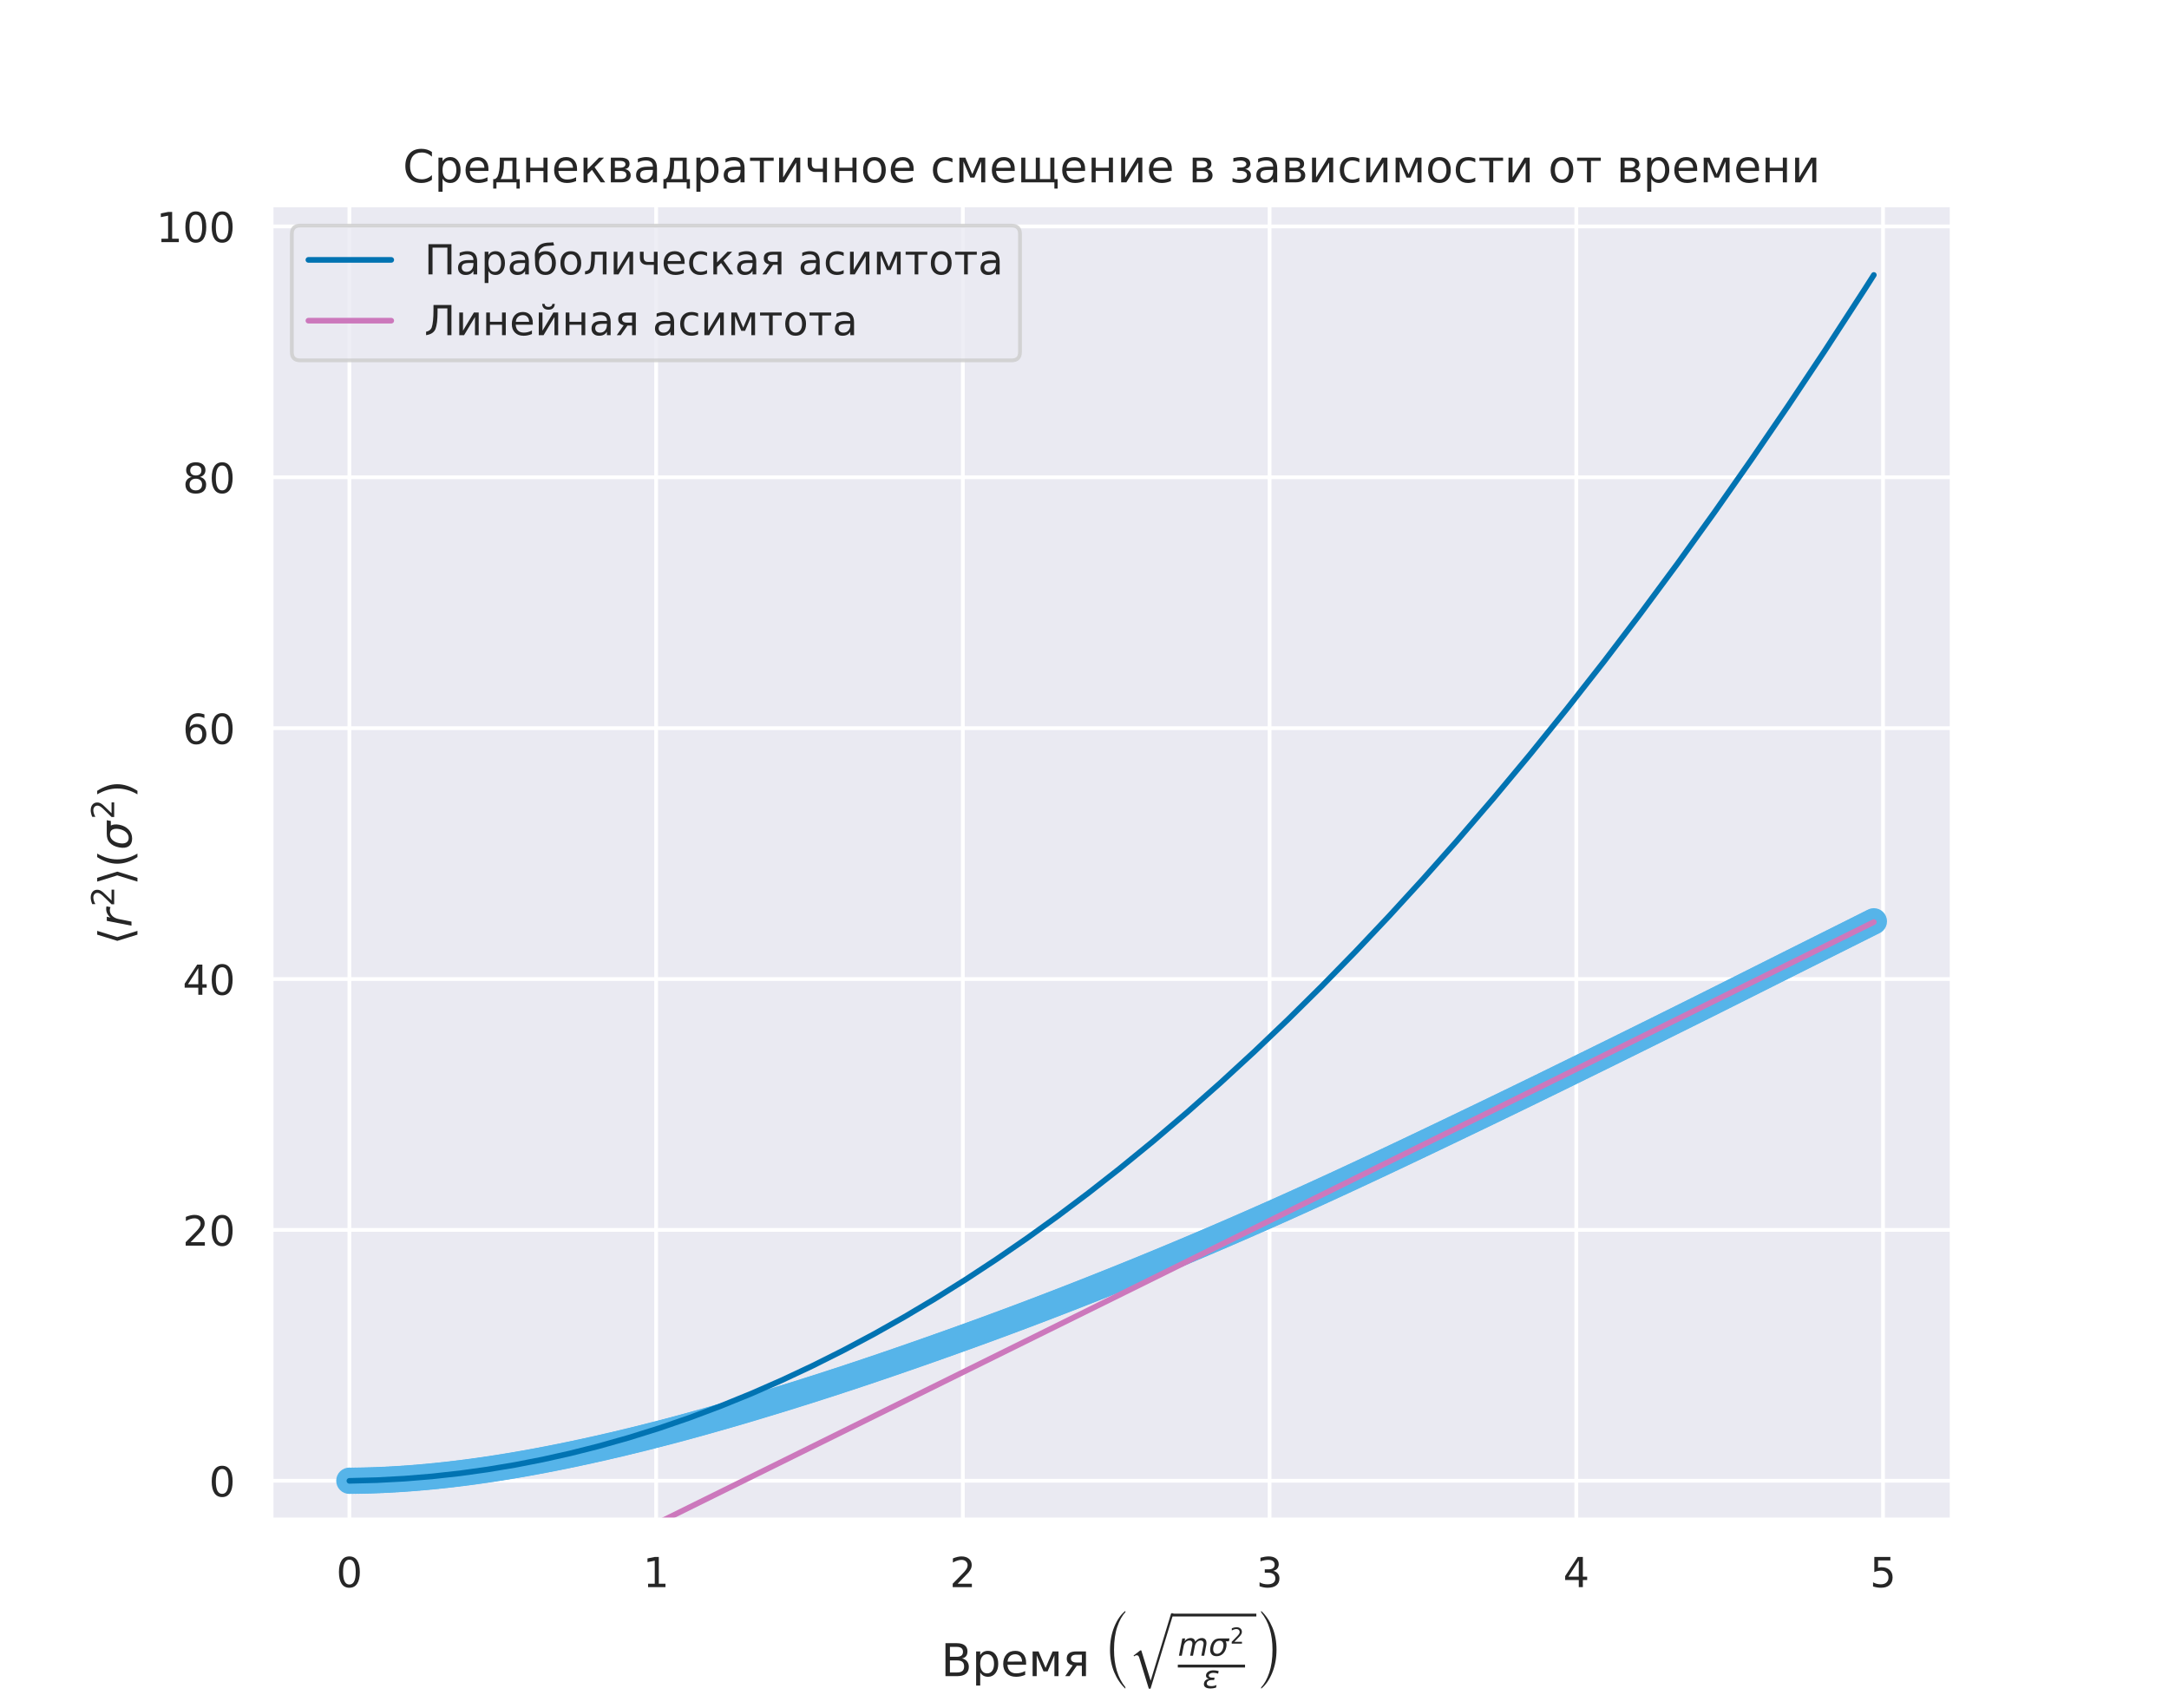 <?xml version="1.0" encoding="utf-8" standalone="no"?>
<!DOCTYPE svg PUBLIC "-//W3C//DTD SVG 1.1//EN"
  "http://www.w3.org/Graphics/SVG/1.1/DTD/svg11.dtd">
<!-- Created with matplotlib (https://matplotlib.org/) -->
<svg height="453.6pt" version="1.1" viewBox="0 0 576 453.6" width="576pt" xmlns="http://www.w3.org/2000/svg" xmlns:xlink="http://www.w3.org/1999/xlink">
 <defs>
  <style type="text/css">
*{stroke-linecap:butt;stroke-linejoin:round;}
  </style>
 </defs>
 <g id="figure_1">
  <g id="patch_1">
   <path d="M 0 453.6 
L 576 453.6 
L 576 0 
L 0 0 
z
" style="fill:#ffffff;"/>
  </g>
  <g id="axes_1">
   <g id="patch_2">
    <path d="M 72 403.704 
L 518.4 403.704 
L 518.4 54.432 
L 72 54.432 
z
" style="fill:#eaeaf2;"/>
   </g>
   <g id="matplotlib.axis_1">
    <g id="xtick_1">
     <g id="line2d_1">
      <path clip-path="url(#pcf5a489623)" d="M 92.784 403.704 
L 92.784 54.432 
" style="fill:none;stroke:#ffffff;stroke-linecap:round;"/>
     </g>
     <g id="text_1">
      <!-- 0 -->
      <defs>
       <path d="M 31.781 66.406 
Q 24.172 66.406 20.328 58.906 
Q 16.5 51.422 16.5 36.375 
Q 16.5 21.391 20.328 13.891 
Q 24.172 6.391 31.781 6.391 
Q 39.453 6.391 43.281 13.891 
Q 47.125 21.391 47.125 36.375 
Q 47.125 51.422 43.281 58.906 
Q 39.453 66.406 31.781 66.406 
z
M 31.781 74.219 
Q 44.047 74.219 50.516 64.516 
Q 56.984 54.828 56.984 36.375 
Q 56.984 17.969 50.516 8.266 
Q 44.047 -1.422 31.781 -1.422 
Q 19.531 -1.422 13.062 8.266 
Q 6.594 17.969 6.594 36.375 
Q 6.594 54.828 13.062 64.516 
Q 19.531 74.219 31.781 74.219 
z
" id="DejaVuSans-48"/>
      </defs>
      <g style="fill:#262626;" transform="translate(89.284 421.562)scale(0.11 -0.11)">
       <use xlink:href="#DejaVuSans-48"/>
      </g>
     </g>
    </g>
    <g id="xtick_2">
     <g id="line2d_2">
      <path clip-path="url(#pcf5a489623)" d="M 174.239 403.704 
L 174.239 54.432 
" style="fill:none;stroke:#ffffff;stroke-linecap:round;"/>
     </g>
     <g id="text_2">
      <!-- 1 -->
      <defs>
       <path d="M 12.406 8.297 
L 28.516 8.297 
L 28.516 63.922 
L 10.984 60.406 
L 10.984 69.391 
L 28.422 72.906 
L 38.281 72.906 
L 38.281 8.297 
L 54.391 8.297 
L 54.391 0 
L 12.406 0 
z
" id="DejaVuSans-49"/>
      </defs>
      <g style="fill:#262626;" transform="translate(170.74 421.562)scale(0.11 -0.11)">
       <use xlink:href="#DejaVuSans-49"/>
      </g>
     </g>
    </g>
    <g id="xtick_3">
     <g id="line2d_3">
      <path clip-path="url(#pcf5a489623)" d="M 255.694 403.704 
L 255.694 54.432 
" style="fill:none;stroke:#ffffff;stroke-linecap:round;"/>
     </g>
     <g id="text_3">
      <!-- 2 -->
      <defs>
       <path d="M 19.188 8.297 
L 53.609 8.297 
L 53.609 0 
L 7.328 0 
L 7.328 8.297 
Q 12.938 14.109 22.625 23.891 
Q 32.328 33.688 34.812 36.531 
Q 39.547 41.844 41.422 45.531 
Q 43.312 49.219 43.312 52.781 
Q 43.312 58.594 39.234 62.25 
Q 35.156 65.922 28.609 65.922 
Q 23.969 65.922 18.812 64.312 
Q 13.672 62.703 7.812 59.422 
L 7.812 69.391 
Q 13.766 71.781 18.938 73 
Q 24.125 74.219 28.422 74.219 
Q 39.75 74.219 46.484 68.547 
Q 53.219 62.891 53.219 53.422 
Q 53.219 48.922 51.531 44.891 
Q 49.859 40.875 45.406 35.406 
Q 44.188 33.984 37.641 27.219 
Q 31.109 20.453 19.188 8.297 
z
" id="DejaVuSans-50"/>
      </defs>
      <g style="fill:#262626;" transform="translate(252.195 421.562)scale(0.11 -0.11)">
       <use xlink:href="#DejaVuSans-50"/>
      </g>
     </g>
    </g>
    <g id="xtick_4">
     <g id="line2d_4">
      <path clip-path="url(#pcf5a489623)" d="M 337.149 403.704 
L 337.149 54.432 
" style="fill:none;stroke:#ffffff;stroke-linecap:round;"/>
     </g>
     <g id="text_4">
      <!-- 3 -->
      <defs>
       <path d="M 40.578 39.312 
Q 47.656 37.797 51.625 33 
Q 55.609 28.219 55.609 21.188 
Q 55.609 10.406 48.188 4.484 
Q 40.766 -1.422 27.094 -1.422 
Q 22.516 -1.422 17.656 -0.516 
Q 12.797 0.391 7.625 2.203 
L 7.625 11.719 
Q 11.719 9.328 16.594 8.109 
Q 21.484 6.891 26.812 6.891 
Q 36.078 6.891 40.938 10.547 
Q 45.797 14.203 45.797 21.188 
Q 45.797 27.641 41.281 31.266 
Q 36.766 34.906 28.719 34.906 
L 20.219 34.906 
L 20.219 43.016 
L 29.109 43.016 
Q 36.375 43.016 40.234 45.922 
Q 44.094 48.828 44.094 54.297 
Q 44.094 59.906 40.109 62.906 
Q 36.141 65.922 28.719 65.922 
Q 24.656 65.922 20.016 65.031 
Q 15.375 64.156 9.812 62.312 
L 9.812 71.094 
Q 15.438 72.656 20.344 73.438 
Q 25.25 74.219 29.594 74.219 
Q 40.828 74.219 47.359 69.109 
Q 53.906 64.016 53.906 55.328 
Q 53.906 49.266 50.438 45.094 
Q 46.969 40.922 40.578 39.312 
z
" id="DejaVuSans-51"/>
      </defs>
      <g style="fill:#262626;" transform="translate(333.65 421.562)scale(0.11 -0.11)">
       <use xlink:href="#DejaVuSans-51"/>
      </g>
     </g>
    </g>
    <g id="xtick_5">
     <g id="line2d_5">
      <path clip-path="url(#pcf5a489623)" d="M 418.605 403.704 
L 418.605 54.432 
" style="fill:none;stroke:#ffffff;stroke-linecap:round;"/>
     </g>
     <g id="text_5">
      <!-- 4 -->
      <defs>
       <path d="M 37.797 64.312 
L 12.891 25.391 
L 37.797 25.391 
z
M 35.203 72.906 
L 47.609 72.906 
L 47.609 25.391 
L 58.016 25.391 
L 58.016 17.188 
L 47.609 17.188 
L 47.609 0 
L 37.797 0 
L 37.797 17.188 
L 4.891 17.188 
L 4.891 26.703 
z
" id="DejaVuSans-52"/>
      </defs>
      <g style="fill:#262626;" transform="translate(415.105 421.562)scale(0.11 -0.11)">
       <use xlink:href="#DejaVuSans-52"/>
      </g>
     </g>
    </g>
    <g id="xtick_6">
     <g id="line2d_6">
      <path clip-path="url(#pcf5a489623)" d="M 500.06 403.704 
L 500.06 54.432 
" style="fill:none;stroke:#ffffff;stroke-linecap:round;"/>
     </g>
     <g id="text_6">
      <!-- 5 -->
      <defs>
       <path d="M 10.797 72.906 
L 49.516 72.906 
L 49.516 64.594 
L 19.828 64.594 
L 19.828 46.734 
Q 21.969 47.469 24.109 47.828 
Q 26.266 48.188 28.422 48.188 
Q 40.625 48.188 47.75 41.5 
Q 54.891 34.812 54.891 23.391 
Q 54.891 11.625 47.562 5.094 
Q 40.234 -1.422 26.906 -1.422 
Q 22.312 -1.422 17.547 -0.641 
Q 12.797 0.141 7.719 1.703 
L 7.719 11.625 
Q 12.109 9.234 16.797 8.062 
Q 21.484 6.891 26.703 6.891 
Q 35.156 6.891 40.078 11.328 
Q 45.016 15.766 45.016 23.391 
Q 45.016 31 40.078 35.438 
Q 35.156 39.891 26.703 39.891 
Q 22.75 39.891 18.812 39.016 
Q 14.891 38.141 10.797 36.281 
z
" id="DejaVuSans-53"/>
      </defs>
      <g style="fill:#262626;" transform="translate(496.561 421.562)scale(0.11 -0.11)">
       <use xlink:href="#DejaVuSans-53"/>
      </g>
     </g>
    </g>
    <g id="text_7">
     <!-- Время $\left(\sqrt{\frac{m\sigma^2}{\varepsilon} }\right)$ -->
     <defs>
      <path d="M 19.672 34.812 
L 19.672 8.109 
L 35.5 8.109 
Q 43.453 8.109 47.281 11.406 
Q 51.125 14.703 51.125 21.484 
Q 51.125 28.328 47.281 31.562 
Q 43.453 34.812 35.5 34.812 
z
M 19.672 64.797 
L 19.672 42.828 
L 34.281 42.828 
Q 41.5 42.828 45.031 45.531 
Q 48.578 48.25 48.578 53.812 
Q 48.578 59.328 45.031 62.062 
Q 41.5 64.797 34.281 64.797 
z
M 9.812 72.906 
L 35.016 72.906 
Q 46.297 72.906 52.391 68.219 
Q 58.5 63.531 58.5 54.891 
Q 58.5 48.188 55.375 44.234 
Q 52.25 40.281 46.188 39.312 
Q 53.469 37.75 57.5 32.781 
Q 61.531 27.828 61.531 20.406 
Q 61.531 10.641 54.891 5.312 
Q 48.25 0 35.984 0 
L 9.812 0 
z
" id="DejaVuSans-1042"/>
      <path d="M 18.109 8.203 
L 18.109 -20.797 
L 9.078 -20.797 
L 9.078 54.688 
L 18.109 54.688 
L 18.109 46.391 
Q 20.953 51.266 25.266 53.625 
Q 29.594 56 35.594 56 
Q 45.562 56 51.781 48.094 
Q 58.016 40.188 58.016 27.297 
Q 58.016 14.406 51.781 6.484 
Q 45.562 -1.422 35.594 -1.422 
Q 29.594 -1.422 25.266 0.953 
Q 20.953 3.328 18.109 8.203 
z
M 48.688 27.297 
Q 48.688 37.203 44.609 42.844 
Q 40.531 48.484 33.406 48.484 
Q 26.266 48.484 22.188 42.844 
Q 18.109 37.203 18.109 27.297 
Q 18.109 17.391 22.188 11.75 
Q 26.266 6.109 33.406 6.109 
Q 40.531 6.109 44.609 11.75 
Q 48.688 17.391 48.688 27.297 
z
" id="DejaVuSans-1088"/>
      <path d="M 56.203 29.594 
L 56.203 25.203 
L 14.891 25.203 
Q 15.484 15.922 20.484 11.062 
Q 25.484 6.203 34.422 6.203 
Q 39.594 6.203 44.453 7.469 
Q 49.312 8.734 54.109 11.281 
L 54.109 2.781 
Q 49.266 0.734 44.188 -0.344 
Q 39.109 -1.422 33.891 -1.422 
Q 20.797 -1.422 13.156 6.188 
Q 5.516 13.812 5.516 26.812 
Q 5.516 40.234 12.766 48.109 
Q 20.016 56 32.328 56 
Q 43.359 56 49.781 48.891 
Q 56.203 41.797 56.203 29.594 
z
M 47.219 32.234 
Q 47.125 39.594 43.094 43.984 
Q 39.062 48.391 32.422 48.391 
Q 24.906 48.391 20.391 44.141 
Q 15.875 39.891 15.188 32.172 
z
" id="DejaVuSans-1077"/>
      <path d="M 9.078 54.688 
L 22.219 54.688 
L 37.75 18.062 
L 53.328 54.688 
L 66.359 54.688 
L 66.359 0 
L 57.328 0 
L 57.328 46.094 
L 42.234 10.5 
L 33.25 10.5 
L 18.109 46.094 
L 18.109 0 
L 9.078 0 
z
" id="DejaVuSans-1084"/>
      <path d="M 18.453 38.922 
Q 18.453 34.859 21.578 32.562 
Q 24.703 30.281 30.516 30.281 
L 42.625 30.281 
L 42.625 47.516 
L 30.516 47.516 
Q 24.703 47.516 21.578 45.266 
Q 18.453 43.016 18.453 38.922 
z
M 5.672 0 
L 22.359 23.969 
Q 16.703 25.25 12.938 28.594 
Q 9.188 31.938 9.188 38.922 
Q 9.188 46.828 14.422 50.75 
Q 19.672 54.688 30.281 54.688 
L 51.656 54.688 
L 51.656 0 
L 42.625 0 
L 42.625 23.094 
L 31.453 23.094 
L 15.328 0 
z
" id="DejaVuSans-1103"/>
      <path id="DejaVuSans-32"/>
      <path d="M 50.297 -24.297 
L 50.297 -27.906 
Q 33.5 -12.094 23.703 11.406 
Q 13.906 34.906 13.906 64.297 
Q 13.906 93.797 23.953 118.641 
Q 34 143.5 50.297 156.594 
L 50.297 153.297 
Q 38.906 141.594 31.156 118.844 
Q 23.406 96.094 23.406 64.297 
Q 23.406 8.797 50.297 -24.297 
z
" id="STIXSizeTwoSym-Regular-40"/>
      <path d="M 108.906 155.203 
L 52.703 -29.5 
L 48.5 -29.5 
L 25.406 45.594 
Q 24.297 49.203 22.891 50.797 
Q 21.5 52.406 19.203 52.406 
Q 15.797 52.406 12.406 49.703 
L 11.203 51.703 
L 27.594 64.297 
L 30.094 64.297 
L 52.797 -9.406 
L 53.203 -9.406 
L 103.203 155.203 
z
" id="STIXSizeOneSym-Regular-8730"/>
      <path d="M 89.797 33.016 
L 83.406 0 
L 74.422 0 
L 80.719 32.719 
Q 81.109 34.812 81.297 36.328 
Q 81.5 37.844 81.5 38.922 
Q 81.5 43.312 79.047 45.75 
Q 76.609 48.188 72.219 48.188 
Q 65.672 48.188 60.547 43.281 
Q 55.422 38.375 53.906 30.516 
L 47.906 0 
L 38.922 0 
L 45.312 32.719 
Q 45.703 34.516 45.891 36.047 
Q 46.094 37.594 46.094 38.812 
Q 46.094 43.266 43.656 45.719 
Q 41.219 48.188 36.922 48.188 
Q 30.281 48.188 25.141 43.281 
Q 20.016 38.375 18.5 30.516 
L 12.5 0 
L 3.516 0 
L 14.203 54.688 
L 23.188 54.688 
L 21.484 46.188 
Q 25.141 50.984 30.047 53.484 
Q 34.969 56 40.578 56 
Q 46.531 56 50.359 52.875 
Q 54.203 49.75 54.984 44.188 
Q 59.078 49.953 64.469 52.969 
Q 69.875 56 75.875 56 
Q 82.906 56 86.734 51.953 
Q 90.578 47.906 90.578 40.484 
Q 90.578 38.875 90.375 36.938 
Q 90.188 35.016 89.797 33.016 
z
" id="DejaVuSans-Oblique-109"/>
      <path d="M 34.672 47.562 
Q 27.25 47.562 22.219 42.188 
Q 16.891 36.578 15.141 27.297 
Q 13.188 17.484 16.312 11.812 
Q 19.391 6.203 26.656 6.203 
Q 33.844 6.203 39.109 11.859 
Q 44.438 17.531 46.344 27.297 
Q 48.047 36.234 45.016 42.188 
Q 42.188 47.562 34.672 47.562 
z
M 36.078 54.734 
L 65.922 54.688 
L 64.156 45.703 
L 54.109 45.703 
Q 57.906 38.094 55.859 27.297 
Q 53.219 13.875 45.062 6.25 
Q 36.859 -1.422 25.141 -1.422 
Q 13.375 -1.422 8.203 6.25 
Q 3.031 13.875 5.672 27.297 
Q 8.25 40.766 16.406 48.391 
Q 23.188 54.734 36.078 54.734 
z
" id="DejaVuSans-Oblique-963"/>
      <path d="M 19.734 29.5 
Q 14.453 30.672 12.156 33.844 
Q 10.453 36.078 10.453 39.109 
Q 10.453 47.406 18.359 52.25 
Q 24.609 56.062 34.188 56.062 
Q 37.891 56.062 41.938 55.469 
Q 46 54.891 50.531 53.719 
L 48.969 45.562 
Q 44.484 46.969 40.719 47.609 
Q 36.859 48.25 33.406 48.25 
Q 27.594 48.25 23.781 46 
Q 19.188 43.312 19.188 39.406 
Q 19.188 36.812 21.578 35.016 
Q 24.422 32.859 30.078 32.859 
L 37.641 32.859 
L 36.234 25.438 
L 29 25.438 
Q 22.266 25.438 18.312 22.953 
Q 12.938 19.578 12.938 14.312 
Q 12.938 10.984 15.828 8.797 
Q 19.438 6.062 26.812 6.062 
Q 31.344 6.062 35.688 6.938 
Q 40.047 7.859 43.844 9.672 
L 42.188 1.312 
Q 37.547 -0.047 33.297 -0.734 
Q 29.047 -1.422 25.141 -1.422 
Q 13.531 -1.422 8.062 3.031 
Q 3.906 6.453 3.906 12.203 
Q 3.906 19.969 9.375 24.75 
Q 13.422 28.328 19.734 29.5 
z
" id="DejaVuSans-Oblique-949"/>
      <path d="M 11.406 153 
L 11.406 156.594 
Q 28.203 140.797 38 117.297 
Q 47.797 93.797 47.797 64.297 
Q 47.797 34.906 37.75 10.047 
Q 27.703 -14.797 11.406 -27.906 
L 11.406 -24.594 
Q 22.797 -12.906 30.547 9.891 
Q 38.297 32.703 38.297 64.297 
Q 38.297 119.906 11.406 153 
z
" id="STIXSizeTwoSym-Regular-41"/>
     </defs>
     <g style="fill:#262626;" transform="translate(249.9 445.25)scale(0.12 -0.12)">
      <use transform="translate(0 0.458)" xlink:href="#DejaVuSans-1042"/>
      <use transform="translate(68.604 0.458)" xlink:href="#DejaVuSans-1088"/>
      <use transform="translate(132.08 0.458)" xlink:href="#DejaVuSans-1077"/>
      <use transform="translate(193.604 0.458)" xlink:href="#DejaVuSans-1084"/>
      <use transform="translate(269.043 0.458)" xlink:href="#DejaVuSans-1103"/>
      <use transform="translate(329.199 0.458)" xlink:href="#DejaVuSans-32"/>
      <use transform="translate(360.986 -1.281)scale(0.934)" xlink:href="#STIXSizeTwoSym-Regular-40"/>
      <use transform="translate(415.984 -0.688)scale(0.904)" xlink:href="#STIXSizeOneSym-Regular-8730"/>
      <use transform="translate(524.011 45.586)scale(0.7)" xlink:href="#DejaVuSans-Oblique-109"/>
      <use transform="translate(592.199 45.586)scale(0.7)" xlink:href="#DejaVuSans-Oblique-963"/>
      <use transform="translate(639.695 72.383)scale(0.49)" xlink:href="#DejaVuSans-50"/>
      <use transform="translate(579.011 -25.903)scale(0.7)" xlink:href="#DejaVuSans-Oblique-949"/>
      <use transform="translate(697.785 -1.281)scale(0.934)" xlink:href="#STIXSizeTwoSym-Regular-41"/>
      <path d="M 511.511 132.5 
L 511.511 138.75 
L 697.785 138.75 
L 697.785 132.5 
L 511.511 132.5 
z
"/>
      <path d="M 524.011 19.591 
L 524.011 25.841 
L 672.785 25.841 
L 672.785 19.591 
L 524.011 19.591 
z
"/>
     </g>
    </g>
   </g>
   <g id="matplotlib.axis_2">
    <g id="ytick_1">
     <g id="line2d_7">
      <path clip-path="url(#pcf5a489623)" d="M 72 393.303 
L 518.4 393.303 
" style="fill:none;stroke:#ffffff;stroke-linecap:round;"/>
     </g>
     <g id="text_8">
      <!-- 0 -->
      <g style="fill:#262626;" transform="translate(55.501 397.482)scale(0.11 -0.11)">
       <use xlink:href="#DejaVuSans-48"/>
      </g>
     </g>
    </g>
    <g id="ytick_2">
     <g id="line2d_8">
      <path clip-path="url(#pcf5a489623)" d="M 72 326.67 
L 518.4 326.67 
" style="fill:none;stroke:#ffffff;stroke-linecap:round;"/>
     </g>
     <g id="text_9">
      <!-- 20 -->
      <g style="fill:#262626;" transform="translate(48.502 330.849)scale(0.11 -0.11)">
       <use xlink:href="#DejaVuSans-50"/>
       <use x="63.623" xlink:href="#DejaVuSans-48"/>
      </g>
     </g>
    </g>
    <g id="ytick_3">
     <g id="line2d_9">
      <path clip-path="url(#pcf5a489623)" d="M 72 260.038 
L 518.4 260.038 
" style="fill:none;stroke:#ffffff;stroke-linecap:round;"/>
     </g>
     <g id="text_10">
      <!-- 40 -->
      <g style="fill:#262626;" transform="translate(48.502 264.217)scale(0.11 -0.11)">
       <use xlink:href="#DejaVuSans-52"/>
       <use x="63.623" xlink:href="#DejaVuSans-48"/>
      </g>
     </g>
    </g>
    <g id="ytick_4">
     <g id="line2d_10">
      <path clip-path="url(#pcf5a489623)" d="M 72 193.405 
L 518.4 193.405 
" style="fill:none;stroke:#ffffff;stroke-linecap:round;"/>
     </g>
     <g id="text_11">
      <!-- 60 -->
      <defs>
       <path d="M 33.016 40.375 
Q 26.375 40.375 22.484 35.828 
Q 18.609 31.297 18.609 23.391 
Q 18.609 15.531 22.484 10.953 
Q 26.375 6.391 33.016 6.391 
Q 39.656 6.391 43.531 10.953 
Q 47.406 15.531 47.406 23.391 
Q 47.406 31.297 43.531 35.828 
Q 39.656 40.375 33.016 40.375 
z
M 52.594 71.297 
L 52.594 62.312 
Q 48.875 64.062 45.094 64.984 
Q 41.312 65.922 37.594 65.922 
Q 27.828 65.922 22.672 59.328 
Q 17.531 52.734 16.797 39.406 
Q 19.672 43.656 24.016 45.922 
Q 28.375 48.188 33.594 48.188 
Q 44.578 48.188 50.953 41.516 
Q 57.328 34.859 57.328 23.391 
Q 57.328 12.156 50.688 5.359 
Q 44.047 -1.422 33.016 -1.422 
Q 20.359 -1.422 13.672 8.266 
Q 6.984 17.969 6.984 36.375 
Q 6.984 53.656 15.188 63.938 
Q 23.391 74.219 37.203 74.219 
Q 40.922 74.219 44.703 73.484 
Q 48.484 72.75 52.594 71.297 
z
" id="DejaVuSans-54"/>
      </defs>
      <g style="fill:#262626;" transform="translate(48.502 197.584)scale(0.11 -0.11)">
       <use xlink:href="#DejaVuSans-54"/>
       <use x="63.623" xlink:href="#DejaVuSans-48"/>
      </g>
     </g>
    </g>
    <g id="ytick_5">
     <g id="line2d_11">
      <path clip-path="url(#pcf5a489623)" d="M 72 126.773 
L 518.4 126.773 
" style="fill:none;stroke:#ffffff;stroke-linecap:round;"/>
     </g>
     <g id="text_12">
      <!-- 80 -->
      <defs>
       <path d="M 31.781 34.625 
Q 24.75 34.625 20.719 30.859 
Q 16.703 27.094 16.703 20.516 
Q 16.703 13.922 20.719 10.156 
Q 24.75 6.391 31.781 6.391 
Q 38.812 6.391 42.859 10.172 
Q 46.922 13.969 46.922 20.516 
Q 46.922 27.094 42.891 30.859 
Q 38.875 34.625 31.781 34.625 
z
M 21.922 38.812 
Q 15.578 40.375 12.031 44.719 
Q 8.5 49.078 8.5 55.328 
Q 8.5 64.062 14.719 69.141 
Q 20.953 74.219 31.781 74.219 
Q 42.672 74.219 48.875 69.141 
Q 55.078 64.062 55.078 55.328 
Q 55.078 49.078 51.531 44.719 
Q 48 40.375 41.703 38.812 
Q 48.828 37.156 52.797 32.312 
Q 56.781 27.484 56.781 20.516 
Q 56.781 9.906 50.312 4.234 
Q 43.844 -1.422 31.781 -1.422 
Q 19.734 -1.422 13.25 4.234 
Q 6.781 9.906 6.781 20.516 
Q 6.781 27.484 10.781 32.312 
Q 14.797 37.156 21.922 38.812 
z
M 18.312 54.391 
Q 18.312 48.734 21.844 45.562 
Q 25.391 42.391 31.781 42.391 
Q 38.141 42.391 41.719 45.562 
Q 45.312 48.734 45.312 54.391 
Q 45.312 60.062 41.719 63.234 
Q 38.141 66.406 31.781 66.406 
Q 25.391 66.406 21.844 63.234 
Q 18.312 60.062 18.312 54.391 
z
" id="DejaVuSans-56"/>
      </defs>
      <g style="fill:#262626;" transform="translate(48.502 130.952)scale(0.11 -0.11)">
       <use xlink:href="#DejaVuSans-56"/>
       <use x="63.623" xlink:href="#DejaVuSans-48"/>
      </g>
     </g>
    </g>
    <g id="ytick_6">
     <g id="line2d_12">
      <path clip-path="url(#pcf5a489623)" d="M 72 60.14 
L 518.4 60.14 
" style="fill:none;stroke:#ffffff;stroke-linecap:round;"/>
     </g>
     <g id="text_13">
      <!-- 100 -->
      <g style="fill:#262626;" transform="translate(41.504 64.319)scale(0.11 -0.11)">
       <use xlink:href="#DejaVuSans-49"/>
       <use x="63.623" xlink:href="#DejaVuSans-48"/>
       <use x="127.246" xlink:href="#DejaVuSans-48"/>
      </g>
     </g>
    </g>
    <g id="text_14">
     <!-- $\left\langle r^2\right\rangle \left(\sigma^2\right)$ -->
     <defs>
      <path d="M 8.938 31.344 
L 22.703 75.875 
L 31 75.875 
L 17.234 31.344 
L 31 -13.188 
L 22.703 -13.188 
z
" id="DejaVuSans-10216"/>
      <path d="M 44.578 46.391 
Q 43.219 47.125 41.453 47.516 
Q 39.703 47.906 37.703 47.906 
Q 30.516 47.906 25.141 42.453 
Q 19.781 37.016 18.016 27.875 
L 12.5 0 
L 3.516 0 
L 14.203 54.688 
L 23.188 54.688 
L 21.484 46.188 
Q 25.047 50.922 30 53.453 
Q 34.969 56 40.578 56 
Q 42.047 56 43.453 55.828 
Q 44.875 55.672 46.297 55.281 
z
" id="DejaVuSans-Oblique-114"/>
      <path d="M 30.078 31.344 
L 16.312 -13.188 
L 8.016 -13.188 
L 21.781 31.344 
L 8.016 75.875 
L 16.312 75.875 
z
" id="DejaVuSans-10217"/>
      <path d="M 31 75.875 
Q 24.469 64.656 21.281 53.656 
Q 18.109 42.672 18.109 31.391 
Q 18.109 20.125 21.312 9.062 
Q 24.516 -2 31 -13.188 
L 23.188 -13.188 
Q 15.875 -1.703 12.234 9.375 
Q 8.594 20.453 8.594 31.391 
Q 8.594 42.281 12.203 53.312 
Q 15.828 64.359 23.188 75.875 
z
" id="DejaVuSans-40"/>
      <path d="M 8.016 75.875 
L 15.828 75.875 
Q 23.141 64.359 26.781 53.312 
Q 30.422 42.281 30.422 31.391 
Q 30.422 20.453 26.781 9.375 
Q 23.141 -1.703 15.828 -13.188 
L 8.016 -13.188 
Q 14.5 -2 17.703 9.062 
Q 20.906 20.125 20.906 31.391 
Q 20.906 42.672 17.703 53.656 
Q 14.5 64.656 8.016 75.875 
z
" id="DejaVuSans-41"/>
     </defs>
     <g style="fill:#262626;" transform="translate(35.008 250.968)rotate(-90)scale(0.12 -0.12)">
      <use transform="translate(0 0.766)" xlink:href="#DejaVuSans-10216"/>
      <use transform="translate(39.014 0.766)" xlink:href="#DejaVuSans-Oblique-114"/>
      <use transform="translate(84.777 39.047)scale(0.7)" xlink:href="#DejaVuSans-50"/>
      <use transform="translate(132.047 0.766)" xlink:href="#DejaVuSans-10217"/>
      <use transform="translate(171.061 0.766)" xlink:href="#DejaVuSans-40"/>
      <use transform="translate(210.075 0.766)" xlink:href="#DejaVuSans-Oblique-963"/>
      <use transform="translate(277.926 39.047)scale(0.7)" xlink:href="#DejaVuSans-50"/>
      <use transform="translate(325.197 0.766)" xlink:href="#DejaVuSans-41"/>
     </g>
    </g>
   </g>
   <g id="PathCollection_1">
    <defs>
     <path d="M 0 3 
C 0.796 3 1.559 2.684 2.121 2.121 
C 2.684 1.559 3 0.796 3 0 
C 3 -0.796 2.684 -1.559 2.121 -2.121 
C 1.559 -2.684 0.796 -3 0 -3 
C -0.796 -3 -1.559 -2.684 -2.121 -2.121 
C -2.684 -1.559 -3 -0.796 -3 0 
C -3 0.796 -2.684 1.559 -2.121 2.121 
C -1.559 2.684 -0.796 3 0 3 
z
" id="m6043745303" style="stroke:#56b4e9;"/>
    </defs>
    <g clip-path="url(#pcf5a489623)">
     <use style="fill:#56b4e9;stroke:#56b4e9;" x="92.784" xlink:href="#m6043745303" y="393.301"/>
     <use style="fill:#56b4e9;stroke:#56b4e9;" x="93.598" xlink:href="#m6043745303" y="393.296"/>
     <use style="fill:#56b4e9;stroke:#56b4e9;" x="94.413" xlink:href="#m6043745303" y="393.288"/>
     <use style="fill:#56b4e9;stroke:#56b4e9;" x="95.227" xlink:href="#m6043745303" y="393.277"/>
     <use style="fill:#56b4e9;stroke:#56b4e9;" x="96.042" xlink:href="#m6043745303" y="393.263"/>
     <use style="fill:#56b4e9;stroke:#56b4e9;" x="96.856" xlink:href="#m6043745303" y="393.245"/>
     <use style="fill:#56b4e9;stroke:#56b4e9;" x="97.671" xlink:href="#m6043745303" y="393.224"/>
     <use style="fill:#56b4e9;stroke:#56b4e9;" x="98.485" xlink:href="#m6043745303" y="393.201"/>
     <use style="fill:#56b4e9;stroke:#56b4e9;" x="99.3" xlink:href="#m6043745303" y="393.174"/>
     <use style="fill:#56b4e9;stroke:#56b4e9;" x="100.115" xlink:href="#m6043745303" y="393.144"/>
     <use style="fill:#56b4e9;stroke:#56b4e9;" x="100.929" xlink:href="#m6043745303" y="393.112"/>
     <use style="fill:#56b4e9;stroke:#56b4e9;" x="101.744" xlink:href="#m6043745303" y="393.076"/>
     <use style="fill:#56b4e9;stroke:#56b4e9;" x="102.558" xlink:href="#m6043745303" y="393.038"/>
     <use style="fill:#56b4e9;stroke:#56b4e9;" x="103.373" xlink:href="#m6043745303" y="392.996"/>
     <use style="fill:#56b4e9;stroke:#56b4e9;" x="104.187" xlink:href="#m6043745303" y="392.952"/>
     <use style="fill:#56b4e9;stroke:#56b4e9;" x="105.002" xlink:href="#m6043745303" y="392.905"/>
     <use style="fill:#56b4e9;stroke:#56b4e9;" x="105.816" xlink:href="#m6043745303" y="392.855"/>
     <use style="fill:#56b4e9;stroke:#56b4e9;" x="106.631" xlink:href="#m6043745303" y="392.803"/>
     <use style="fill:#56b4e9;stroke:#56b4e9;" x="107.446" xlink:href="#m6043745303" y="392.747"/>
     <use style="fill:#56b4e9;stroke:#56b4e9;" x="108.26" xlink:href="#m6043745303" y="392.689"/>
     <use style="fill:#56b4e9;stroke:#56b4e9;" x="109.075" xlink:href="#m6043745303" y="392.629"/>
     <use style="fill:#56b4e9;stroke:#56b4e9;" x="109.889" xlink:href="#m6043745303" y="392.566"/>
     <use style="fill:#56b4e9;stroke:#56b4e9;" x="110.704" xlink:href="#m6043745303" y="392.5"/>
     <use style="fill:#56b4e9;stroke:#56b4e9;" x="111.518" xlink:href="#m6043745303" y="392.431"/>
     <use style="fill:#56b4e9;stroke:#56b4e9;" x="112.333" xlink:href="#m6043745303" y="392.36"/>
     <use style="fill:#56b4e9;stroke:#56b4e9;" x="113.147" xlink:href="#m6043745303" y="392.287"/>
     <use style="fill:#56b4e9;stroke:#56b4e9;" x="113.962" xlink:href="#m6043745303" y="392.211"/>
     <use style="fill:#56b4e9;stroke:#56b4e9;" x="114.777" xlink:href="#m6043745303" y="392.132"/>
     <use style="fill:#56b4e9;stroke:#56b4e9;" x="115.591" xlink:href="#m6043745303" y="392.051"/>
     <use style="fill:#56b4e9;stroke:#56b4e9;" x="116.406" xlink:href="#m6043745303" y="391.968"/>
     <use style="fill:#56b4e9;stroke:#56b4e9;" x="117.22" xlink:href="#m6043745303" y="391.882"/>
     <use style="fill:#56b4e9;stroke:#56b4e9;" x="118.035" xlink:href="#m6043745303" y="391.794"/>
     <use style="fill:#56b4e9;stroke:#56b4e9;" x="118.849" xlink:href="#m6043745303" y="391.703"/>
     <use style="fill:#56b4e9;stroke:#56b4e9;" x="119.664" xlink:href="#m6043745303" y="391.61"/>
     <use style="fill:#56b4e9;stroke:#56b4e9;" x="120.478" xlink:href="#m6043745303" y="391.515"/>
     <use style="fill:#56b4e9;stroke:#56b4e9;" x="121.293" xlink:href="#m6043745303" y="391.417"/>
     <use style="fill:#56b4e9;stroke:#56b4e9;" x="122.107" xlink:href="#m6043745303" y="391.317"/>
     <use style="fill:#56b4e9;stroke:#56b4e9;" x="122.922" xlink:href="#m6043745303" y="391.215"/>
     <use style="fill:#56b4e9;stroke:#56b4e9;" x="123.737" xlink:href="#m6043745303" y="391.11"/>
     <use style="fill:#56b4e9;stroke:#56b4e9;" x="124.551" xlink:href="#m6043745303" y="391.004"/>
     <use style="fill:#56b4e9;stroke:#56b4e9;" x="125.366" xlink:href="#m6043745303" y="390.895"/>
     <use style="fill:#56b4e9;stroke:#56b4e9;" x="126.18" xlink:href="#m6043745303" y="390.784"/>
     <use style="fill:#56b4e9;stroke:#56b4e9;" x="126.995" xlink:href="#m6043745303" y="390.67"/>
     <use style="fill:#56b4e9;stroke:#56b4e9;" x="127.809" xlink:href="#m6043745303" y="390.555"/>
     <use style="fill:#56b4e9;stroke:#56b4e9;" x="128.624" xlink:href="#m6043745303" y="390.437"/>
     <use style="fill:#56b4e9;stroke:#56b4e9;" x="129.438" xlink:href="#m6043745303" y="390.318"/>
     <use style="fill:#56b4e9;stroke:#56b4e9;" x="130.253" xlink:href="#m6043745303" y="390.196"/>
     <use style="fill:#56b4e9;stroke:#56b4e9;" x="131.068" xlink:href="#m6043745303" y="390.072"/>
     <use style="fill:#56b4e9;stroke:#56b4e9;" x="131.882" xlink:href="#m6043745303" y="389.946"/>
     <use style="fill:#56b4e9;stroke:#56b4e9;" x="132.697" xlink:href="#m6043745303" y="389.819"/>
     <use style="fill:#56b4e9;stroke:#56b4e9;" x="133.511" xlink:href="#m6043745303" y="389.689"/>
     <use style="fill:#56b4e9;stroke:#56b4e9;" x="134.326" xlink:href="#m6043745303" y="389.557"/>
     <use style="fill:#56b4e9;stroke:#56b4e9;" x="135.14" xlink:href="#m6043745303" y="389.423"/>
     <use style="fill:#56b4e9;stroke:#56b4e9;" x="135.955" xlink:href="#m6043745303" y="389.287"/>
     <use style="fill:#56b4e9;stroke:#56b4e9;" x="136.769" xlink:href="#m6043745303" y="389.149"/>
     <use style="fill:#56b4e9;stroke:#56b4e9;" x="137.584" xlink:href="#m6043745303" y="389.01"/>
     <use style="fill:#56b4e9;stroke:#56b4e9;" x="138.399" xlink:href="#m6043745303" y="388.868"/>
     <use style="fill:#56b4e9;stroke:#56b4e9;" x="139.213" xlink:href="#m6043745303" y="388.725"/>
     <use style="fill:#56b4e9;stroke:#56b4e9;" x="140.028" xlink:href="#m6043745303" y="388.58"/>
     <use style="fill:#56b4e9;stroke:#56b4e9;" x="140.842" xlink:href="#m6043745303" y="388.433"/>
     <use style="fill:#56b4e9;stroke:#56b4e9;" x="141.657" xlink:href="#m6043745303" y="388.284"/>
     <use style="fill:#56b4e9;stroke:#56b4e9;" x="142.471" xlink:href="#m6043745303" y="388.133"/>
     <use style="fill:#56b4e9;stroke:#56b4e9;" x="143.286" xlink:href="#m6043745303" y="387.981"/>
     <use style="fill:#56b4e9;stroke:#56b4e9;" x="144.1" xlink:href="#m6043745303" y="387.827"/>
     <use style="fill:#56b4e9;stroke:#56b4e9;" x="144.915" xlink:href="#m6043745303" y="387.671"/>
     <use style="fill:#56b4e9;stroke:#56b4e9;" x="145.73" xlink:href="#m6043745303" y="387.513"/>
     <use style="fill:#56b4e9;stroke:#56b4e9;" x="146.544" xlink:href="#m6043745303" y="387.354"/>
     <use style="fill:#56b4e9;stroke:#56b4e9;" x="147.359" xlink:href="#m6043745303" y="387.193"/>
     <use style="fill:#56b4e9;stroke:#56b4e9;" x="148.173" xlink:href="#m6043745303" y="387.031"/>
     <use style="fill:#56b4e9;stroke:#56b4e9;" x="148.988" xlink:href="#m6043745303" y="386.867"/>
     <use style="fill:#56b4e9;stroke:#56b4e9;" x="149.802" xlink:href="#m6043745303" y="386.701"/>
     <use style="fill:#56b4e9;stroke:#56b4e9;" x="150.617" xlink:href="#m6043745303" y="386.534"/>
     <use style="fill:#56b4e9;stroke:#56b4e9;" x="151.431" xlink:href="#m6043745303" y="386.365"/>
     <use style="fill:#56b4e9;stroke:#56b4e9;" x="152.246" xlink:href="#m6043745303" y="386.194"/>
     <use style="fill:#56b4e9;stroke:#56b4e9;" x="153.061" xlink:href="#m6043745303" y="386.022"/>
     <use style="fill:#56b4e9;stroke:#56b4e9;" x="153.875" xlink:href="#m6043745303" y="385.849"/>
     <use style="fill:#56b4e9;stroke:#56b4e9;" x="154.69" xlink:href="#m6043745303" y="385.673"/>
     <use style="fill:#56b4e9;stroke:#56b4e9;" x="155.504" xlink:href="#m6043745303" y="385.497"/>
     <use style="fill:#56b4e9;stroke:#56b4e9;" x="156.319" xlink:href="#m6043745303" y="385.319"/>
     <use style="fill:#56b4e9;stroke:#56b4e9;" x="157.133" xlink:href="#m6043745303" y="385.139"/>
     <use style="fill:#56b4e9;stroke:#56b4e9;" x="157.948" xlink:href="#m6043745303" y="384.958"/>
     <use style="fill:#56b4e9;stroke:#56b4e9;" x="158.762" xlink:href="#m6043745303" y="384.776"/>
     <use style="fill:#56b4e9;stroke:#56b4e9;" x="159.577" xlink:href="#m6043745303" y="384.592"/>
     <use style="fill:#56b4e9;stroke:#56b4e9;" x="160.391" xlink:href="#m6043745303" y="384.406"/>
     <use style="fill:#56b4e9;stroke:#56b4e9;" x="161.206" xlink:href="#m6043745303" y="384.219"/>
     <use style="fill:#56b4e9;stroke:#56b4e9;" x="162.021" xlink:href="#m6043745303" y="384.031"/>
     <use style="fill:#56b4e9;stroke:#56b4e9;" x="162.835" xlink:href="#m6043745303" y="383.841"/>
     <use style="fill:#56b4e9;stroke:#56b4e9;" x="163.65" xlink:href="#m6043745303" y="383.65"/>
     <use style="fill:#56b4e9;stroke:#56b4e9;" x="164.464" xlink:href="#m6043745303" y="383.458"/>
     <use style="fill:#56b4e9;stroke:#56b4e9;" x="165.279" xlink:href="#m6043745303" y="383.264"/>
     <use style="fill:#56b4e9;stroke:#56b4e9;" x="166.093" xlink:href="#m6043745303" y="383.069"/>
     <use style="fill:#56b4e9;stroke:#56b4e9;" x="166.908" xlink:href="#m6043745303" y="382.872"/>
     <use style="fill:#56b4e9;stroke:#56b4e9;" x="167.722" xlink:href="#m6043745303" y="382.674"/>
     <use style="fill:#56b4e9;stroke:#56b4e9;" x="168.537" xlink:href="#m6043745303" y="382.474"/>
     <use style="fill:#56b4e9;stroke:#56b4e9;" x="169.352" xlink:href="#m6043745303" y="382.273"/>
     <use style="fill:#56b4e9;stroke:#56b4e9;" x="170.166" xlink:href="#m6043745303" y="382.071"/>
     <use style="fill:#56b4e9;stroke:#56b4e9;" x="170.981" xlink:href="#m6043745303" y="381.868"/>
     <use style="fill:#56b4e9;stroke:#56b4e9;" x="171.795" xlink:href="#m6043745303" y="381.663"/>
     <use style="fill:#56b4e9;stroke:#56b4e9;" x="172.61" xlink:href="#m6043745303" y="381.457"/>
     <use style="fill:#56b4e9;stroke:#56b4e9;" x="173.424" xlink:href="#m6043745303" y="381.249"/>
     <use style="fill:#56b4e9;stroke:#56b4e9;" x="174.239" xlink:href="#m6043745303" y="381.04"/>
     <use style="fill:#56b4e9;stroke:#56b4e9;" x="175.053" xlink:href="#m6043745303" y="380.83"/>
     <use style="fill:#56b4e9;stroke:#56b4e9;" x="175.868" xlink:href="#m6043745303" y="380.619"/>
     <use style="fill:#56b4e9;stroke:#56b4e9;" x="176.683" xlink:href="#m6043745303" y="380.406"/>
     <use style="fill:#56b4e9;stroke:#56b4e9;" x="177.497" xlink:href="#m6043745303" y="380.193"/>
     <use style="fill:#56b4e9;stroke:#56b4e9;" x="178.312" xlink:href="#m6043745303" y="379.978"/>
     <use style="fill:#56b4e9;stroke:#56b4e9;" x="179.126" xlink:href="#m6043745303" y="379.761"/>
     <use style="fill:#56b4e9;stroke:#56b4e9;" x="179.941" xlink:href="#m6043745303" y="379.544"/>
     <use style="fill:#56b4e9;stroke:#56b4e9;" x="180.755" xlink:href="#m6043745303" y="379.326"/>
     <use style="fill:#56b4e9;stroke:#56b4e9;" x="181.57" xlink:href="#m6043745303" y="379.106"/>
     <use style="fill:#56b4e9;stroke:#56b4e9;" x="182.384" xlink:href="#m6043745303" y="378.885"/>
     <use style="fill:#56b4e9;stroke:#56b4e9;" x="183.199" xlink:href="#m6043745303" y="378.663"/>
     <use style="fill:#56b4e9;stroke:#56b4e9;" x="184.014" xlink:href="#m6043745303" y="378.44"/>
     <use style="fill:#56b4e9;stroke:#56b4e9;" x="184.828" xlink:href="#m6043745303" y="378.216"/>
     <use style="fill:#56b4e9;stroke:#56b4e9;" x="185.643" xlink:href="#m6043745303" y="377.99"/>
     <use style="fill:#56b4e9;stroke:#56b4e9;" x="186.457" xlink:href="#m6043745303" y="377.764"/>
     <use style="fill:#56b4e9;stroke:#56b4e9;" x="187.272" xlink:href="#m6043745303" y="377.536"/>
     <use style="fill:#56b4e9;stroke:#56b4e9;" x="188.086" xlink:href="#m6043745303" y="377.308"/>
     <use style="fill:#56b4e9;stroke:#56b4e9;" x="188.901" xlink:href="#m6043745303" y="377.078"/>
     <use style="fill:#56b4e9;stroke:#56b4e9;" x="189.715" xlink:href="#m6043745303" y="376.847"/>
     <use style="fill:#56b4e9;stroke:#56b4e9;" x="190.53" xlink:href="#m6043745303" y="376.615"/>
     <use style="fill:#56b4e9;stroke:#56b4e9;" x="191.344" xlink:href="#m6043745303" y="376.383"/>
     <use style="fill:#56b4e9;stroke:#56b4e9;" x="192.159" xlink:href="#m6043745303" y="376.149"/>
     <use style="fill:#56b4e9;stroke:#56b4e9;" x="192.974" xlink:href="#m6043745303" y="375.914"/>
     <use style="fill:#56b4e9;stroke:#56b4e9;" x="193.788" xlink:href="#m6043745303" y="375.678"/>
     <use style="fill:#56b4e9;stroke:#56b4e9;" x="194.603" xlink:href="#m6043745303" y="375.442"/>
     <use style="fill:#56b4e9;stroke:#56b4e9;" x="195.417" xlink:href="#m6043745303" y="375.204"/>
     <use style="fill:#56b4e9;stroke:#56b4e9;" x="196.232" xlink:href="#m6043745303" y="374.965"/>
     <use style="fill:#56b4e9;stroke:#56b4e9;" x="197.046" xlink:href="#m6043745303" y="374.726"/>
     <use style="fill:#56b4e9;stroke:#56b4e9;" x="197.861" xlink:href="#m6043745303" y="374.485"/>
     <use style="fill:#56b4e9;stroke:#56b4e9;" x="198.675" xlink:href="#m6043745303" y="374.244"/>
     <use style="fill:#56b4e9;stroke:#56b4e9;" x="199.49" xlink:href="#m6043745303" y="374.001"/>
     <use style="fill:#56b4e9;stroke:#56b4e9;" x="200.305" xlink:href="#m6043745303" y="373.758"/>
     <use style="fill:#56b4e9;stroke:#56b4e9;" x="201.119" xlink:href="#m6043745303" y="373.514"/>
     <use style="fill:#56b4e9;stroke:#56b4e9;" x="201.934" xlink:href="#m6043745303" y="373.269"/>
     <use style="fill:#56b4e9;stroke:#56b4e9;" x="202.748" xlink:href="#m6043745303" y="373.023"/>
     <use style="fill:#56b4e9;stroke:#56b4e9;" x="203.563" xlink:href="#m6043745303" y="372.776"/>
     <use style="fill:#56b4e9;stroke:#56b4e9;" x="204.377" xlink:href="#m6043745303" y="372.529"/>
     <use style="fill:#56b4e9;stroke:#56b4e9;" x="205.192" xlink:href="#m6043745303" y="372.28"/>
     <use style="fill:#56b4e9;stroke:#56b4e9;" x="206.006" xlink:href="#m6043745303" y="372.031"/>
     <use style="fill:#56b4e9;stroke:#56b4e9;" x="206.821" xlink:href="#m6043745303" y="371.781"/>
     <use style="fill:#56b4e9;stroke:#56b4e9;" x="207.636" xlink:href="#m6043745303" y="371.53"/>
     <use style="fill:#56b4e9;stroke:#56b4e9;" x="208.45" xlink:href="#m6043745303" y="371.278"/>
     <use style="fill:#56b4e9;stroke:#56b4e9;" x="209.265" xlink:href="#m6043745303" y="371.026"/>
     <use style="fill:#56b4e9;stroke:#56b4e9;" x="210.079" xlink:href="#m6043745303" y="370.772"/>
     <use style="fill:#56b4e9;stroke:#56b4e9;" x="210.894" xlink:href="#m6043745303" y="370.518"/>
     <use style="fill:#56b4e9;stroke:#56b4e9;" x="211.708" xlink:href="#m6043745303" y="370.263"/>
     <use style="fill:#56b4e9;stroke:#56b4e9;" x="212.523" xlink:href="#m6043745303" y="370.007"/>
     <use style="fill:#56b4e9;stroke:#56b4e9;" x="213.337" xlink:href="#m6043745303" y="369.751"/>
     <use style="fill:#56b4e9;stroke:#56b4e9;" x="214.152" xlink:href="#m6043745303" y="369.493"/>
     <use style="fill:#56b4e9;stroke:#56b4e9;" x="214.967" xlink:href="#m6043745303" y="369.235"/>
     <use style="fill:#56b4e9;stroke:#56b4e9;" x="215.781" xlink:href="#m6043745303" y="368.976"/>
     <use style="fill:#56b4e9;stroke:#56b4e9;" x="216.596" xlink:href="#m6043745303" y="368.716"/>
     <use style="fill:#56b4e9;stroke:#56b4e9;" x="217.41" xlink:href="#m6043745303" y="368.455"/>
     <use style="fill:#56b4e9;stroke:#56b4e9;" x="218.225" xlink:href="#m6043745303" y="368.194"/>
     <use style="fill:#56b4e9;stroke:#56b4e9;" x="219.039" xlink:href="#m6043745303" y="367.932"/>
     <use style="fill:#56b4e9;stroke:#56b4e9;" x="219.854" xlink:href="#m6043745303" y="367.668"/>
     <use style="fill:#56b4e9;stroke:#56b4e9;" x="220.668" xlink:href="#m6043745303" y="367.404"/>
     <use style="fill:#56b4e9;stroke:#56b4e9;" x="221.483" xlink:href="#m6043745303" y="367.139"/>
     <use style="fill:#56b4e9;stroke:#56b4e9;" x="222.298" xlink:href="#m6043745303" y="366.874"/>
     <use style="fill:#56b4e9;stroke:#56b4e9;" x="223.112" xlink:href="#m6043745303" y="366.607"/>
     <use style="fill:#56b4e9;stroke:#56b4e9;" x="223.927" xlink:href="#m6043745303" y="366.34"/>
     <use style="fill:#56b4e9;stroke:#56b4e9;" x="224.741" xlink:href="#m6043745303" y="366.072"/>
     <use style="fill:#56b4e9;stroke:#56b4e9;" x="225.556" xlink:href="#m6043745303" y="365.803"/>
     <use style="fill:#56b4e9;stroke:#56b4e9;" x="226.37" xlink:href="#m6043745303" y="365.533"/>
     <use style="fill:#56b4e9;stroke:#56b4e9;" x="227.185" xlink:href="#m6043745303" y="365.263"/>
     <use style="fill:#56b4e9;stroke:#56b4e9;" x="227.999" xlink:href="#m6043745303" y="364.991"/>
     <use style="fill:#56b4e9;stroke:#56b4e9;" x="228.814" xlink:href="#m6043745303" y="364.719"/>
     <use style="fill:#56b4e9;stroke:#56b4e9;" x="229.628" xlink:href="#m6043745303" y="364.446"/>
     <use style="fill:#56b4e9;stroke:#56b4e9;" x="230.443" xlink:href="#m6043745303" y="364.173"/>
     <use style="fill:#56b4e9;stroke:#56b4e9;" x="231.258" xlink:href="#m6043745303" y="363.899"/>
     <use style="fill:#56b4e9;stroke:#56b4e9;" x="232.072" xlink:href="#m6043745303" y="363.623"/>
     <use style="fill:#56b4e9;stroke:#56b4e9;" x="232.887" xlink:href="#m6043745303" y="363.348"/>
     <use style="fill:#56b4e9;stroke:#56b4e9;" x="233.701" xlink:href="#m6043745303" y="363.071"/>
     <use style="fill:#56b4e9;stroke:#56b4e9;" x="234.516" xlink:href="#m6043745303" y="362.794"/>
     <use style="fill:#56b4e9;stroke:#56b4e9;" x="235.33" xlink:href="#m6043745303" y="362.516"/>
     <use style="fill:#56b4e9;stroke:#56b4e9;" x="236.145" xlink:href="#m6043745303" y="362.237"/>
     <use style="fill:#56b4e9;stroke:#56b4e9;" x="236.959" xlink:href="#m6043745303" y="361.957"/>
     <use style="fill:#56b4e9;stroke:#56b4e9;" x="237.774" xlink:href="#m6043745303" y="361.677"/>
     <use style="fill:#56b4e9;stroke:#56b4e9;" x="238.589" xlink:href="#m6043745303" y="361.396"/>
     <use style="fill:#56b4e9;stroke:#56b4e9;" x="239.403" xlink:href="#m6043745303" y="361.115"/>
     <use style="fill:#56b4e9;stroke:#56b4e9;" x="240.218" xlink:href="#m6043745303" y="360.833"/>
     <use style="fill:#56b4e9;stroke:#56b4e9;" x="241.032" xlink:href="#m6043745303" y="360.55"/>
     <use style="fill:#56b4e9;stroke:#56b4e9;" x="241.847" xlink:href="#m6043745303" y="360.267"/>
     <use style="fill:#56b4e9;stroke:#56b4e9;" x="242.661" xlink:href="#m6043745303" y="359.983"/>
     <use style="fill:#56b4e9;stroke:#56b4e9;" x="243.476" xlink:href="#m6043745303" y="359.699"/>
     <use style="fill:#56b4e9;stroke:#56b4e9;" x="244.29" xlink:href="#m6043745303" y="359.414"/>
     <use style="fill:#56b4e9;stroke:#56b4e9;" x="245.105" xlink:href="#m6043745303" y="359.129"/>
     <use style="fill:#56b4e9;stroke:#56b4e9;" x="245.92" xlink:href="#m6043745303" y="358.843"/>
     <use style="fill:#56b4e9;stroke:#56b4e9;" x="246.734" xlink:href="#m6043745303" y="358.556"/>
     <use style="fill:#56b4e9;stroke:#56b4e9;" x="247.549" xlink:href="#m6043745303" y="358.269"/>
     <use style="fill:#56b4e9;stroke:#56b4e9;" x="248.363" xlink:href="#m6043745303" y="357.981"/>
     <use style="fill:#56b4e9;stroke:#56b4e9;" x="249.178" xlink:href="#m6043745303" y="357.693"/>
     <use style="fill:#56b4e9;stroke:#56b4e9;" x="249.992" xlink:href="#m6043745303" y="357.404"/>
     <use style="fill:#56b4e9;stroke:#56b4e9;" x="250.807" xlink:href="#m6043745303" y="357.114"/>
     <use style="fill:#56b4e9;stroke:#56b4e9;" x="251.621" xlink:href="#m6043745303" y="356.824"/>
     <use style="fill:#56b4e9;stroke:#56b4e9;" x="252.436" xlink:href="#m6043745303" y="356.534"/>
     <use style="fill:#56b4e9;stroke:#56b4e9;" x="253.251" xlink:href="#m6043745303" y="356.242"/>
     <use style="fill:#56b4e9;stroke:#56b4e9;" x="254.065" xlink:href="#m6043745303" y="355.951"/>
     <use style="fill:#56b4e9;stroke:#56b4e9;" x="254.88" xlink:href="#m6043745303" y="355.658"/>
     <use style="fill:#56b4e9;stroke:#56b4e9;" x="255.694" xlink:href="#m6043745303" y="355.365"/>
     <use style="fill:#56b4e9;stroke:#56b4e9;" x="256.509" xlink:href="#m6043745303" y="355.071"/>
     <use style="fill:#56b4e9;stroke:#56b4e9;" x="257.323" xlink:href="#m6043745303" y="354.777"/>
     <use style="fill:#56b4e9;stroke:#56b4e9;" x="258.138" xlink:href="#m6043745303" y="354.482"/>
     <use style="fill:#56b4e9;stroke:#56b4e9;" x="258.952" xlink:href="#m6043745303" y="354.187"/>
     <use style="fill:#56b4e9;stroke:#56b4e9;" x="259.767" xlink:href="#m6043745303" y="353.89"/>
     <use style="fill:#56b4e9;stroke:#56b4e9;" x="260.581" xlink:href="#m6043745303" y="353.594"/>
     <use style="fill:#56b4e9;stroke:#56b4e9;" x="261.396" xlink:href="#m6043745303" y="353.296"/>
     <use style="fill:#56b4e9;stroke:#56b4e9;" x="262.211" xlink:href="#m6043745303" y="352.998"/>
     <use style="fill:#56b4e9;stroke:#56b4e9;" x="263.025" xlink:href="#m6043745303" y="352.699"/>
     <use style="fill:#56b4e9;stroke:#56b4e9;" x="263.84" xlink:href="#m6043745303" y="352.399"/>
     <use style="fill:#56b4e9;stroke:#56b4e9;" x="264.654" xlink:href="#m6043745303" y="352.099"/>
     <use style="fill:#56b4e9;stroke:#56b4e9;" x="265.469" xlink:href="#m6043745303" y="351.798"/>
     <use style="fill:#56b4e9;stroke:#56b4e9;" x="266.283" xlink:href="#m6043745303" y="351.496"/>
     <use style="fill:#56b4e9;stroke:#56b4e9;" x="267.098" xlink:href="#m6043745303" y="351.194"/>
     <use style="fill:#56b4e9;stroke:#56b4e9;" x="267.912" xlink:href="#m6043745303" y="350.89"/>
     <use style="fill:#56b4e9;stroke:#56b4e9;" x="268.727" xlink:href="#m6043745303" y="350.587"/>
     <use style="fill:#56b4e9;stroke:#56b4e9;" x="269.542" xlink:href="#m6043745303" y="350.282"/>
     <use style="fill:#56b4e9;stroke:#56b4e9;" x="270.356" xlink:href="#m6043745303" y="349.976"/>
     <use style="fill:#56b4e9;stroke:#56b4e9;" x="271.171" xlink:href="#m6043745303" y="349.67"/>
     <use style="fill:#56b4e9;stroke:#56b4e9;" x="271.985" xlink:href="#m6043745303" y="349.363"/>
     <use style="fill:#56b4e9;stroke:#56b4e9;" x="272.8" xlink:href="#m6043745303" y="349.056"/>
     <use style="fill:#56b4e9;stroke:#56b4e9;" x="273.614" xlink:href="#m6043745303" y="348.748"/>
     <use style="fill:#56b4e9;stroke:#56b4e9;" x="274.429" xlink:href="#m6043745303" y="348.439"/>
     <use style="fill:#56b4e9;stroke:#56b4e9;" x="275.243" xlink:href="#m6043745303" y="348.129"/>
     <use style="fill:#56b4e9;stroke:#56b4e9;" x="276.058" xlink:href="#m6043745303" y="347.819"/>
     <use style="fill:#56b4e9;stroke:#56b4e9;" x="276.873" xlink:href="#m6043745303" y="347.508"/>
     <use style="fill:#56b4e9;stroke:#56b4e9;" x="277.687" xlink:href="#m6043745303" y="347.196"/>
     <use style="fill:#56b4e9;stroke:#56b4e9;" x="278.502" xlink:href="#m6043745303" y="346.884"/>
     <use style="fill:#56b4e9;stroke:#56b4e9;" x="279.316" xlink:href="#m6043745303" y="346.57"/>
     <use style="fill:#56b4e9;stroke:#56b4e9;" x="280.131" xlink:href="#m6043745303" y="346.257"/>
     <use style="fill:#56b4e9;stroke:#56b4e9;" x="280.945" xlink:href="#m6043745303" y="345.942"/>
     <use style="fill:#56b4e9;stroke:#56b4e9;" x="281.76" xlink:href="#m6043745303" y="345.627"/>
     <use style="fill:#56b4e9;stroke:#56b4e9;" x="282.574" xlink:href="#m6043745303" y="345.311"/>
     <use style="fill:#56b4e9;stroke:#56b4e9;" x="283.389" xlink:href="#m6043745303" y="344.994"/>
     <use style="fill:#56b4e9;stroke:#56b4e9;" x="284.204" xlink:href="#m6043745303" y="344.677"/>
     <use style="fill:#56b4e9;stroke:#56b4e9;" x="285.018" xlink:href="#m6043745303" y="344.359"/>
     <use style="fill:#56b4e9;stroke:#56b4e9;" x="285.833" xlink:href="#m6043745303" y="344.041"/>
     <use style="fill:#56b4e9;stroke:#56b4e9;" x="286.647" xlink:href="#m6043745303" y="343.721"/>
     <use style="fill:#56b4e9;stroke:#56b4e9;" x="287.462" xlink:href="#m6043745303" y="343.401"/>
     <use style="fill:#56b4e9;stroke:#56b4e9;" x="288.276" xlink:href="#m6043745303" y="343.081"/>
     <use style="fill:#56b4e9;stroke:#56b4e9;" x="289.091" xlink:href="#m6043745303" y="342.76"/>
     <use style="fill:#56b4e9;stroke:#56b4e9;" x="289.905" xlink:href="#m6043745303" y="342.438"/>
     <use style="fill:#56b4e9;stroke:#56b4e9;" x="290.72" xlink:href="#m6043745303" y="342.116"/>
     <use style="fill:#56b4e9;stroke:#56b4e9;" x="291.535" xlink:href="#m6043745303" y="341.793"/>
     <use style="fill:#56b4e9;stroke:#56b4e9;" x="292.349" xlink:href="#m6043745303" y="341.469"/>
     <use style="fill:#56b4e9;stroke:#56b4e9;" x="293.164" xlink:href="#m6043745303" y="341.145"/>
     <use style="fill:#56b4e9;stroke:#56b4e9;" x="293.978" xlink:href="#m6043745303" y="340.82"/>
     <use style="fill:#56b4e9;stroke:#56b4e9;" x="294.793" xlink:href="#m6043745303" y="340.495"/>
     <use style="fill:#56b4e9;stroke:#56b4e9;" x="295.607" xlink:href="#m6043745303" y="340.168"/>
     <use style="fill:#56b4e9;stroke:#56b4e9;" x="296.422" xlink:href="#m6043745303" y="339.842"/>
     <use style="fill:#56b4e9;stroke:#56b4e9;" x="297.236" xlink:href="#m6043745303" y="339.514"/>
     <use style="fill:#56b4e9;stroke:#56b4e9;" x="298.051" xlink:href="#m6043745303" y="339.186"/>
     <use style="fill:#56b4e9;stroke:#56b4e9;" x="298.865" xlink:href="#m6043745303" y="338.858"/>
     <use style="fill:#56b4e9;stroke:#56b4e9;" x="299.68" xlink:href="#m6043745303" y="338.528"/>
     <use style="fill:#56b4e9;stroke:#56b4e9;" x="300.495" xlink:href="#m6043745303" y="338.198"/>
     <use style="fill:#56b4e9;stroke:#56b4e9;" x="301.309" xlink:href="#m6043745303" y="337.867"/>
     <use style="fill:#56b4e9;stroke:#56b4e9;" x="302.124" xlink:href="#m6043745303" y="337.536"/>
     <use style="fill:#56b4e9;stroke:#56b4e9;" x="302.938" xlink:href="#m6043745303" y="337.204"/>
     <use style="fill:#56b4e9;stroke:#56b4e9;" x="303.753" xlink:href="#m6043745303" y="336.871"/>
     <use style="fill:#56b4e9;stroke:#56b4e9;" x="304.567" xlink:href="#m6043745303" y="336.537"/>
     <use style="fill:#56b4e9;stroke:#56b4e9;" x="305.382" xlink:href="#m6043745303" y="336.203"/>
     <use style="fill:#56b4e9;stroke:#56b4e9;" x="306.196" xlink:href="#m6043745303" y="335.868"/>
     <use style="fill:#56b4e9;stroke:#56b4e9;" x="307.011" xlink:href="#m6043745303" y="335.532"/>
     <use style="fill:#56b4e9;stroke:#56b4e9;" x="307.826" xlink:href="#m6043745303" y="335.196"/>
     <use style="fill:#56b4e9;stroke:#56b4e9;" x="308.64" xlink:href="#m6043745303" y="334.858"/>
     <use style="fill:#56b4e9;stroke:#56b4e9;" x="309.455" xlink:href="#m6043745303" y="334.521"/>
     <use style="fill:#56b4e9;stroke:#56b4e9;" x="310.269" xlink:href="#m6043745303" y="334.182"/>
     <use style="fill:#56b4e9;stroke:#56b4e9;" x="311.084" xlink:href="#m6043745303" y="333.843"/>
     <use style="fill:#56b4e9;stroke:#56b4e9;" x="311.898" xlink:href="#m6043745303" y="333.503"/>
     <use style="fill:#56b4e9;stroke:#56b4e9;" x="312.713" xlink:href="#m6043745303" y="333.162"/>
     <use style="fill:#56b4e9;stroke:#56b4e9;" x="313.527" xlink:href="#m6043745303" y="332.821"/>
     <use style="fill:#56b4e9;stroke:#56b4e9;" x="314.342" xlink:href="#m6043745303" y="332.479"/>
     <use style="fill:#56b4e9;stroke:#56b4e9;" x="315.157" xlink:href="#m6043745303" y="332.136"/>
     <use style="fill:#56b4e9;stroke:#56b4e9;" x="315.971" xlink:href="#m6043745303" y="331.793"/>
     <use style="fill:#56b4e9;stroke:#56b4e9;" x="316.786" xlink:href="#m6043745303" y="331.449"/>
     <use style="fill:#56b4e9;stroke:#56b4e9;" x="317.6" xlink:href="#m6043745303" y="331.104"/>
     <use style="fill:#56b4e9;stroke:#56b4e9;" x="318.415" xlink:href="#m6043745303" y="330.759"/>
     <use style="fill:#56b4e9;stroke:#56b4e9;" x="319.229" xlink:href="#m6043745303" y="330.413"/>
     <use style="fill:#56b4e9;stroke:#56b4e9;" x="320.044" xlink:href="#m6043745303" y="330.066"/>
     <use style="fill:#56b4e9;stroke:#56b4e9;" x="320.858" xlink:href="#m6043745303" y="329.719"/>
     <use style="fill:#56b4e9;stroke:#56b4e9;" x="321.673" xlink:href="#m6043745303" y="329.371"/>
     <use style="fill:#56b4e9;stroke:#56b4e9;" x="322.488" xlink:href="#m6043745303" y="329.022"/>
     <use style="fill:#56b4e9;stroke:#56b4e9;" x="323.302" xlink:href="#m6043745303" y="328.673"/>
     <use style="fill:#56b4e9;stroke:#56b4e9;" x="324.117" xlink:href="#m6043745303" y="328.322"/>
     <use style="fill:#56b4e9;stroke:#56b4e9;" x="324.931" xlink:href="#m6043745303" y="327.972"/>
     <use style="fill:#56b4e9;stroke:#56b4e9;" x="325.746" xlink:href="#m6043745303" y="327.62"/>
     <use style="fill:#56b4e9;stroke:#56b4e9;" x="326.56" xlink:href="#m6043745303" y="327.268"/>
     <use style="fill:#56b4e9;stroke:#56b4e9;" x="327.375" xlink:href="#m6043745303" y="326.915"/>
     <use style="fill:#56b4e9;stroke:#56b4e9;" x="328.189" xlink:href="#m6043745303" y="326.561"/>
     <use style="fill:#56b4e9;stroke:#56b4e9;" x="329.004" xlink:href="#m6043745303" y="326.207"/>
     <use style="fill:#56b4e9;stroke:#56b4e9;" x="329.819" xlink:href="#m6043745303" y="325.852"/>
     <use style="fill:#56b4e9;stroke:#56b4e9;" x="330.633" xlink:href="#m6043745303" y="325.496"/>
     <use style="fill:#56b4e9;stroke:#56b4e9;" x="331.448" xlink:href="#m6043745303" y="325.139"/>
     <use style="fill:#56b4e9;stroke:#56b4e9;" x="332.262" xlink:href="#m6043745303" y="324.782"/>
     <use style="fill:#56b4e9;stroke:#56b4e9;" x="333.077" xlink:href="#m6043745303" y="324.424"/>
     <use style="fill:#56b4e9;stroke:#56b4e9;" x="333.891" xlink:href="#m6043745303" y="324.066"/>
     <use style="fill:#56b4e9;stroke:#56b4e9;" x="334.706" xlink:href="#m6043745303" y="323.707"/>
     <use style="fill:#56b4e9;stroke:#56b4e9;" x="335.52" xlink:href="#m6043745303" y="323.347"/>
     <use style="fill:#56b4e9;stroke:#56b4e9;" x="336.335" xlink:href="#m6043745303" y="322.986"/>
     <use style="fill:#56b4e9;stroke:#56b4e9;" x="337.149" xlink:href="#m6043745303" y="322.625"/>
     <use style="fill:#56b4e9;stroke:#56b4e9;" x="337.964" xlink:href="#m6043745303" y="322.263"/>
     <use style="fill:#56b4e9;stroke:#56b4e9;" x="338.779" xlink:href="#m6043745303" y="321.9"/>
     <use style="fill:#56b4e9;stroke:#56b4e9;" x="339.593" xlink:href="#m6043745303" y="321.537"/>
     <use style="fill:#56b4e9;stroke:#56b4e9;" x="340.408" xlink:href="#m6043745303" y="321.172"/>
     <use style="fill:#56b4e9;stroke:#56b4e9;" x="341.222" xlink:href="#m6043745303" y="320.808"/>
     <use style="fill:#56b4e9;stroke:#56b4e9;" x="342.037" xlink:href="#m6043745303" y="320.442"/>
     <use style="fill:#56b4e9;stroke:#56b4e9;" x="342.851" xlink:href="#m6043745303" y="320.076"/>
     <use style="fill:#56b4e9;stroke:#56b4e9;" x="343.666" xlink:href="#m6043745303" y="319.709"/>
     <use style="fill:#56b4e9;stroke:#56b4e9;" x="344.48" xlink:href="#m6043745303" y="319.341"/>
     <use style="fill:#56b4e9;stroke:#56b4e9;" x="345.295" xlink:href="#m6043745303" y="318.973"/>
     <use style="fill:#56b4e9;stroke:#56b4e9;" x="346.11" xlink:href="#m6043745303" y="318.604"/>
     <use style="fill:#56b4e9;stroke:#56b4e9;" x="346.924" xlink:href="#m6043745303" y="318.235"/>
     <use style="fill:#56b4e9;stroke:#56b4e9;" x="347.739" xlink:href="#m6043745303" y="317.865"/>
     <use style="fill:#56b4e9;stroke:#56b4e9;" x="348.553" xlink:href="#m6043745303" y="317.494"/>
     <use style="fill:#56b4e9;stroke:#56b4e9;" x="349.368" xlink:href="#m6043745303" y="317.123"/>
     <use style="fill:#56b4e9;stroke:#56b4e9;" x="350.182" xlink:href="#m6043745303" y="316.75"/>
     <use style="fill:#56b4e9;stroke:#56b4e9;" x="350.997" xlink:href="#m6043745303" y="316.378"/>
     <use style="fill:#56b4e9;stroke:#56b4e9;" x="351.811" xlink:href="#m6043745303" y="316.004"/>
     <use style="fill:#56b4e9;stroke:#56b4e9;" x="352.626" xlink:href="#m6043745303" y="315.631"/>
     <use style="fill:#56b4e9;stroke:#56b4e9;" x="353.441" xlink:href="#m6043745303" y="315.256"/>
     <use style="fill:#56b4e9;stroke:#56b4e9;" x="354.255" xlink:href="#m6043745303" y="314.881"/>
     <use style="fill:#56b4e9;stroke:#56b4e9;" x="355.07" xlink:href="#m6043745303" y="314.505"/>
     <use style="fill:#56b4e9;stroke:#56b4e9;" x="355.884" xlink:href="#m6043745303" y="314.129"/>
     <use style="fill:#56b4e9;stroke:#56b4e9;" x="356.699" xlink:href="#m6043745303" y="313.752"/>
     <use style="fill:#56b4e9;stroke:#56b4e9;" x="357.513" xlink:href="#m6043745303" y="313.375"/>
     <use style="fill:#56b4e9;stroke:#56b4e9;" x="358.328" xlink:href="#m6043745303" y="312.997"/>
     <use style="fill:#56b4e9;stroke:#56b4e9;" x="359.142" xlink:href="#m6043745303" y="312.618"/>
     <use style="fill:#56b4e9;stroke:#56b4e9;" x="359.957" xlink:href="#m6043745303" y="312.239"/>
     <use style="fill:#56b4e9;stroke:#56b4e9;" x="360.772" xlink:href="#m6043745303" y="311.859"/>
     <use style="fill:#56b4e9;stroke:#56b4e9;" x="361.586" xlink:href="#m6043745303" y="311.479"/>
     <use style="fill:#56b4e9;stroke:#56b4e9;" x="362.401" xlink:href="#m6043745303" y="311.098"/>
     <use style="fill:#56b4e9;stroke:#56b4e9;" x="363.215" xlink:href="#m6043745303" y="310.717"/>
     <use style="fill:#56b4e9;stroke:#56b4e9;" x="364.03" xlink:href="#m6043745303" y="310.335"/>
     <use style="fill:#56b4e9;stroke:#56b4e9;" x="364.844" xlink:href="#m6043745303" y="309.953"/>
     <use style="fill:#56b4e9;stroke:#56b4e9;" x="365.659" xlink:href="#m6043745303" y="309.571"/>
     <use style="fill:#56b4e9;stroke:#56b4e9;" x="366.473" xlink:href="#m6043745303" y="309.188"/>
     <use style="fill:#56b4e9;stroke:#56b4e9;" x="367.288" xlink:href="#m6043745303" y="308.804"/>
     <use style="fill:#56b4e9;stroke:#56b4e9;" x="368.102" xlink:href="#m6043745303" y="308.42"/>
     <use style="fill:#56b4e9;stroke:#56b4e9;" x="368.917" xlink:href="#m6043745303" y="308.036"/>
     <use style="fill:#56b4e9;stroke:#56b4e9;" x="369.732" xlink:href="#m6043745303" y="307.651"/>
     <use style="fill:#56b4e9;stroke:#56b4e9;" x="370.546" xlink:href="#m6043745303" y="307.266"/>
     <use style="fill:#56b4e9;stroke:#56b4e9;" x="371.361" xlink:href="#m6043745303" y="306.881"/>
     <use style="fill:#56b4e9;stroke:#56b4e9;" x="372.175" xlink:href="#m6043745303" y="306.495"/>
     <use style="fill:#56b4e9;stroke:#56b4e9;" x="372.99" xlink:href="#m6043745303" y="306.109"/>
     <use style="fill:#56b4e9;stroke:#56b4e9;" x="373.804" xlink:href="#m6043745303" y="305.722"/>
     <use style="fill:#56b4e9;stroke:#56b4e9;" x="374.619" xlink:href="#m6043745303" y="305.336"/>
     <use style="fill:#56b4e9;stroke:#56b4e9;" x="375.433" xlink:href="#m6043745303" y="304.949"/>
     <use style="fill:#56b4e9;stroke:#56b4e9;" x="376.248" xlink:href="#m6043745303" y="304.561"/>
     <use style="fill:#56b4e9;stroke:#56b4e9;" x="377.063" xlink:href="#m6043745303" y="304.174"/>
     <use style="fill:#56b4e9;stroke:#56b4e9;" x="377.877" xlink:href="#m6043745303" y="303.786"/>
     <use style="fill:#56b4e9;stroke:#56b4e9;" x="378.692" xlink:href="#m6043745303" y="303.397"/>
     <use style="fill:#56b4e9;stroke:#56b4e9;" x="379.506" xlink:href="#m6043745303" y="303.009"/>
     <use style="fill:#56b4e9;stroke:#56b4e9;" x="380.321" xlink:href="#m6043745303" y="302.62"/>
     <use style="fill:#56b4e9;stroke:#56b4e9;" x="381.135" xlink:href="#m6043745303" y="302.231"/>
     <use style="fill:#56b4e9;stroke:#56b4e9;" x="381.95" xlink:href="#m6043745303" y="301.842"/>
     <use style="fill:#56b4e9;stroke:#56b4e9;" x="382.764" xlink:href="#m6043745303" y="301.452"/>
     <use style="fill:#56b4e9;stroke:#56b4e9;" x="383.579" xlink:href="#m6043745303" y="301.062"/>
     <use style="fill:#56b4e9;stroke:#56b4e9;" x="384.394" xlink:href="#m6043745303" y="300.672"/>
     <use style="fill:#56b4e9;stroke:#56b4e9;" x="385.208" xlink:href="#m6043745303" y="300.282"/>
     <use style="fill:#56b4e9;stroke:#56b4e9;" x="386.023" xlink:href="#m6043745303" y="299.891"/>
     <use style="fill:#56b4e9;stroke:#56b4e9;" x="386.837" xlink:href="#m6043745303" y="299.501"/>
     <use style="fill:#56b4e9;stroke:#56b4e9;" x="387.652" xlink:href="#m6043745303" y="299.11"/>
     <use style="fill:#56b4e9;stroke:#56b4e9;" x="388.466" xlink:href="#m6043745303" y="298.719"/>
     <use style="fill:#56b4e9;stroke:#56b4e9;" x="389.281" xlink:href="#m6043745303" y="298.328"/>
     <use style="fill:#56b4e9;stroke:#56b4e9;" x="390.095" xlink:href="#m6043745303" y="297.936"/>
     <use style="fill:#56b4e9;stroke:#56b4e9;" x="390.91" xlink:href="#m6043745303" y="297.545"/>
     <use style="fill:#56b4e9;stroke:#56b4e9;" x="391.725" xlink:href="#m6043745303" y="297.153"/>
     <use style="fill:#56b4e9;stroke:#56b4e9;" x="392.539" xlink:href="#m6043745303" y="296.761"/>
     <use style="fill:#56b4e9;stroke:#56b4e9;" x="393.354" xlink:href="#m6043745303" y="296.369"/>
     <use style="fill:#56b4e9;stroke:#56b4e9;" x="394.168" xlink:href="#m6043745303" y="295.977"/>
     <use style="fill:#56b4e9;stroke:#56b4e9;" x="394.983" xlink:href="#m6043745303" y="295.584"/>
     <use style="fill:#56b4e9;stroke:#56b4e9;" x="395.797" xlink:href="#m6043745303" y="295.192"/>
     <use style="fill:#56b4e9;stroke:#56b4e9;" x="396.612" xlink:href="#m6043745303" y="294.798"/>
     <use style="fill:#56b4e9;stroke:#56b4e9;" x="397.426" xlink:href="#m6043745303" y="294.405"/>
     <use style="fill:#56b4e9;stroke:#56b4e9;" x="398.241" xlink:href="#m6043745303" y="294.011"/>
     <use style="fill:#56b4e9;stroke:#56b4e9;" x="399.056" xlink:href="#m6043745303" y="293.617"/>
     <use style="fill:#56b4e9;stroke:#56b4e9;" x="399.87" xlink:href="#m6043745303" y="293.223"/>
     <use style="fill:#56b4e9;stroke:#56b4e9;" x="400.685" xlink:href="#m6043745303" y="292.828"/>
     <use style="fill:#56b4e9;stroke:#56b4e9;" x="401.499" xlink:href="#m6043745303" y="292.434"/>
     <use style="fill:#56b4e9;stroke:#56b4e9;" x="402.314" xlink:href="#m6043745303" y="292.038"/>
     <use style="fill:#56b4e9;stroke:#56b4e9;" x="403.128" xlink:href="#m6043745303" y="291.643"/>
     <use style="fill:#56b4e9;stroke:#56b4e9;" x="403.943" xlink:href="#m6043745303" y="291.247"/>
     <use style="fill:#56b4e9;stroke:#56b4e9;" x="404.757" xlink:href="#m6043745303" y="290.851"/>
     <use style="fill:#56b4e9;stroke:#56b4e9;" x="405.572" xlink:href="#m6043745303" y="290.455"/>
     <use style="fill:#56b4e9;stroke:#56b4e9;" x="406.386" xlink:href="#m6043745303" y="290.058"/>
     <use style="fill:#56b4e9;stroke:#56b4e9;" x="407.201" xlink:href="#m6043745303" y="289.661"/>
     <use style="fill:#56b4e9;stroke:#56b4e9;" x="408.016" xlink:href="#m6043745303" y="289.264"/>
     <use style="fill:#56b4e9;stroke:#56b4e9;" x="408.83" xlink:href="#m6043745303" y="288.866"/>
     <use style="fill:#56b4e9;stroke:#56b4e9;" x="409.645" xlink:href="#m6043745303" y="288.468"/>
     <use style="fill:#56b4e9;stroke:#56b4e9;" x="410.459" xlink:href="#m6043745303" y="288.07"/>
     <use style="fill:#56b4e9;stroke:#56b4e9;" x="411.274" xlink:href="#m6043745303" y="287.671"/>
     <use style="fill:#56b4e9;stroke:#56b4e9;" x="412.088" xlink:href="#m6043745303" y="287.273"/>
     <use style="fill:#56b4e9;stroke:#56b4e9;" x="412.903" xlink:href="#m6043745303" y="286.874"/>
     <use style="fill:#56b4e9;stroke:#56b4e9;" x="413.717" xlink:href="#m6043745303" y="286.474"/>
     <use style="fill:#56b4e9;stroke:#56b4e9;" x="414.532" xlink:href="#m6043745303" y="286.075"/>
     <use style="fill:#56b4e9;stroke:#56b4e9;" x="415.347" xlink:href="#m6043745303" y="285.675"/>
     <use style="fill:#56b4e9;stroke:#56b4e9;" x="416.161" xlink:href="#m6043745303" y="285.276"/>
     <use style="fill:#56b4e9;stroke:#56b4e9;" x="416.976" xlink:href="#m6043745303" y="284.876"/>
     <use style="fill:#56b4e9;stroke:#56b4e9;" x="417.79" xlink:href="#m6043745303" y="284.476"/>
     <use style="fill:#56b4e9;stroke:#56b4e9;" x="418.605" xlink:href="#m6043745303" y="284.076"/>
     <use style="fill:#56b4e9;stroke:#56b4e9;" x="419.419" xlink:href="#m6043745303" y="283.676"/>
     <use style="fill:#56b4e9;stroke:#56b4e9;" x="420.234" xlink:href="#m6043745303" y="283.276"/>
     <use style="fill:#56b4e9;stroke:#56b4e9;" x="421.048" xlink:href="#m6043745303" y="282.875"/>
     <use style="fill:#56b4e9;stroke:#56b4e9;" x="421.863" xlink:href="#m6043745303" y="282.475"/>
     <use style="fill:#56b4e9;stroke:#56b4e9;" x="422.678" xlink:href="#m6043745303" y="282.074"/>
     <use style="fill:#56b4e9;stroke:#56b4e9;" x="423.492" xlink:href="#m6043745303" y="281.674"/>
     <use style="fill:#56b4e9;stroke:#56b4e9;" x="424.307" xlink:href="#m6043745303" y="281.273"/>
     <use style="fill:#56b4e9;stroke:#56b4e9;" x="425.121" xlink:href="#m6043745303" y="280.872"/>
     <use style="fill:#56b4e9;stroke:#56b4e9;" x="425.936" xlink:href="#m6043745303" y="280.471"/>
     <use style="fill:#56b4e9;stroke:#56b4e9;" x="426.75" xlink:href="#m6043745303" y="280.07"/>
     <use style="fill:#56b4e9;stroke:#56b4e9;" x="427.565" xlink:href="#m6043745303" y="279.668"/>
     <use style="fill:#56b4e9;stroke:#56b4e9;" x="428.379" xlink:href="#m6043745303" y="279.267"/>
     <use style="fill:#56b4e9;stroke:#56b4e9;" x="429.194" xlink:href="#m6043745303" y="278.865"/>
     <use style="fill:#56b4e9;stroke:#56b4e9;" x="430.009" xlink:href="#m6043745303" y="278.463"/>
     <use style="fill:#56b4e9;stroke:#56b4e9;" x="430.823" xlink:href="#m6043745303" y="278.061"/>
     <use style="fill:#56b4e9;stroke:#56b4e9;" x="431.638" xlink:href="#m6043745303" y="277.659"/>
     <use style="fill:#56b4e9;stroke:#56b4e9;" x="432.452" xlink:href="#m6043745303" y="277.257"/>
     <use style="fill:#56b4e9;stroke:#56b4e9;" x="433.267" xlink:href="#m6043745303" y="276.854"/>
     <use style="fill:#56b4e9;stroke:#56b4e9;" x="434.081" xlink:href="#m6043745303" y="276.451"/>
     <use style="fill:#56b4e9;stroke:#56b4e9;" x="434.896" xlink:href="#m6043745303" y="276.048"/>
     <use style="fill:#56b4e9;stroke:#56b4e9;" x="435.71" xlink:href="#m6043745303" y="275.645"/>
     <use style="fill:#56b4e9;stroke:#56b4e9;" x="436.525" xlink:href="#m6043745303" y="275.242"/>
     <use style="fill:#56b4e9;stroke:#56b4e9;" x="437.339" xlink:href="#m6043745303" y="274.839"/>
     <use style="fill:#56b4e9;stroke:#56b4e9;" x="438.154" xlink:href="#m6043745303" y="274.436"/>
     <use style="fill:#56b4e9;stroke:#56b4e9;" x="438.969" xlink:href="#m6043745303" y="274.032"/>
     <use style="fill:#56b4e9;stroke:#56b4e9;" x="439.783" xlink:href="#m6043745303" y="273.629"/>
     <use style="fill:#56b4e9;stroke:#56b4e9;" x="440.598" xlink:href="#m6043745303" y="273.225"/>
     <use style="fill:#56b4e9;stroke:#56b4e9;" x="441.412" xlink:href="#m6043745303" y="272.821"/>
     <use style="fill:#56b4e9;stroke:#56b4e9;" x="442.227" xlink:href="#m6043745303" y="272.417"/>
     <use style="fill:#56b4e9;stroke:#56b4e9;" x="443.041" xlink:href="#m6043745303" y="272.013"/>
     <use style="fill:#56b4e9;stroke:#56b4e9;" x="443.856" xlink:href="#m6043745303" y="271.609"/>
     <use style="fill:#56b4e9;stroke:#56b4e9;" x="444.67" xlink:href="#m6043745303" y="271.205"/>
     <use style="fill:#56b4e9;stroke:#56b4e9;" x="445.485" xlink:href="#m6043745303" y="270.801"/>
     <use style="fill:#56b4e9;stroke:#56b4e9;" x="446.3" xlink:href="#m6043745303" y="270.396"/>
     <use style="fill:#56b4e9;stroke:#56b4e9;" x="447.114" xlink:href="#m6043745303" y="269.991"/>
     <use style="fill:#56b4e9;stroke:#56b4e9;" x="447.929" xlink:href="#m6043745303" y="269.587"/>
     <use style="fill:#56b4e9;stroke:#56b4e9;" x="448.743" xlink:href="#m6043745303" y="269.181"/>
     <use style="fill:#56b4e9;stroke:#56b4e9;" x="449.558" xlink:href="#m6043745303" y="268.776"/>
     <use style="fill:#56b4e9;stroke:#56b4e9;" x="450.372" xlink:href="#m6043745303" y="268.371"/>
     <use style="fill:#56b4e9;stroke:#56b4e9;" x="451.187" xlink:href="#m6043745303" y="267.965"/>
     <use style="fill:#56b4e9;stroke:#56b4e9;" x="452.001" xlink:href="#m6043745303" y="267.559"/>
     <use style="fill:#56b4e9;stroke:#56b4e9;" x="452.816" xlink:href="#m6043745303" y="267.153"/>
     <use style="fill:#56b4e9;stroke:#56b4e9;" x="453.631" xlink:href="#m6043745303" y="266.746"/>
     <use style="fill:#56b4e9;stroke:#56b4e9;" x="454.445" xlink:href="#m6043745303" y="266.339"/>
     <use style="fill:#56b4e9;stroke:#56b4e9;" x="455.26" xlink:href="#m6043745303" y="265.932"/>
     <use style="fill:#56b4e9;stroke:#56b4e9;" x="456.074" xlink:href="#m6043745303" y="265.524"/>
     <use style="fill:#56b4e9;stroke:#56b4e9;" x="456.889" xlink:href="#m6043745303" y="265.116"/>
     <use style="fill:#56b4e9;stroke:#56b4e9;" x="457.703" xlink:href="#m6043745303" y="264.708"/>
     <use style="fill:#56b4e9;stroke:#56b4e9;" x="458.518" xlink:href="#m6043745303" y="264.3"/>
     <use style="fill:#56b4e9;stroke:#56b4e9;" x="459.332" xlink:href="#m6043745303" y="263.892"/>
     <use style="fill:#56b4e9;stroke:#56b4e9;" x="460.147" xlink:href="#m6043745303" y="263.483"/>
     <use style="fill:#56b4e9;stroke:#56b4e9;" x="460.962" xlink:href="#m6043745303" y="263.074"/>
     <use style="fill:#56b4e9;stroke:#56b4e9;" x="461.776" xlink:href="#m6043745303" y="262.666"/>
     <use style="fill:#56b4e9;stroke:#56b4e9;" x="462.591" xlink:href="#m6043745303" y="262.257"/>
     <use style="fill:#56b4e9;stroke:#56b4e9;" x="463.405" xlink:href="#m6043745303" y="261.848"/>
     <use style="fill:#56b4e9;stroke:#56b4e9;" x="464.22" xlink:href="#m6043745303" y="261.439"/>
     <use style="fill:#56b4e9;stroke:#56b4e9;" x="465.034" xlink:href="#m6043745303" y="261.03"/>
     <use style="fill:#56b4e9;stroke:#56b4e9;" x="465.849" xlink:href="#m6043745303" y="260.622"/>
     <use style="fill:#56b4e9;stroke:#56b4e9;" x="466.663" xlink:href="#m6043745303" y="260.213"/>
     <use style="fill:#56b4e9;stroke:#56b4e9;" x="467.478" xlink:href="#m6043745303" y="259.804"/>
     <use style="fill:#56b4e9;stroke:#56b4e9;" x="468.293" xlink:href="#m6043745303" y="259.396"/>
     <use style="fill:#56b4e9;stroke:#56b4e9;" x="469.107" xlink:href="#m6043745303" y="258.987"/>
     <use style="fill:#56b4e9;stroke:#56b4e9;" x="469.922" xlink:href="#m6043745303" y="258.578"/>
     <use style="fill:#56b4e9;stroke:#56b4e9;" x="470.736" xlink:href="#m6043745303" y="258.17"/>
     <use style="fill:#56b4e9;stroke:#56b4e9;" x="471.551" xlink:href="#m6043745303" y="257.762"/>
     <use style="fill:#56b4e9;stroke:#56b4e9;" x="472.365" xlink:href="#m6043745303" y="257.353"/>
     <use style="fill:#56b4e9;stroke:#56b4e9;" x="473.18" xlink:href="#m6043745303" y="256.945"/>
     <use style="fill:#56b4e9;stroke:#56b4e9;" x="473.994" xlink:href="#m6043745303" y="256.537"/>
     <use style="fill:#56b4e9;stroke:#56b4e9;" x="474.809" xlink:href="#m6043745303" y="256.129"/>
     <use style="fill:#56b4e9;stroke:#56b4e9;" x="475.623" xlink:href="#m6043745303" y="255.721"/>
     <use style="fill:#56b4e9;stroke:#56b4e9;" x="476.438" xlink:href="#m6043745303" y="255.313"/>
     <use style="fill:#56b4e9;stroke:#56b4e9;" x="477.253" xlink:href="#m6043745303" y="254.905"/>
     <use style="fill:#56b4e9;stroke:#56b4e9;" x="478.067" xlink:href="#m6043745303" y="254.498"/>
     <use style="fill:#56b4e9;stroke:#56b4e9;" x="478.882" xlink:href="#m6043745303" y="254.09"/>
     <use style="fill:#56b4e9;stroke:#56b4e9;" x="479.696" xlink:href="#m6043745303" y="253.683"/>
     <use style="fill:#56b4e9;stroke:#56b4e9;" x="480.511" xlink:href="#m6043745303" y="253.276"/>
     <use style="fill:#56b4e9;stroke:#56b4e9;" x="481.325" xlink:href="#m6043745303" y="252.868"/>
     <use style="fill:#56b4e9;stroke:#56b4e9;" x="482.14" xlink:href="#m6043745303" y="252.461"/>
     <use style="fill:#56b4e9;stroke:#56b4e9;" x="482.954" xlink:href="#m6043745303" y="252.054"/>
     <use style="fill:#56b4e9;stroke:#56b4e9;" x="483.769" xlink:href="#m6043745303" y="251.647"/>
     <use style="fill:#56b4e9;stroke:#56b4e9;" x="484.584" xlink:href="#m6043745303" y="251.24"/>
     <use style="fill:#56b4e9;stroke:#56b4e9;" x="485.398" xlink:href="#m6043745303" y="250.833"/>
     <use style="fill:#56b4e9;stroke:#56b4e9;" x="486.213" xlink:href="#m6043745303" y="250.426"/>
     <use style="fill:#56b4e9;stroke:#56b4e9;" x="487.027" xlink:href="#m6043745303" y="250.019"/>
     <use style="fill:#56b4e9;stroke:#56b4e9;" x="487.842" xlink:href="#m6043745303" y="249.612"/>
     <use style="fill:#56b4e9;stroke:#56b4e9;" x="488.656" xlink:href="#m6043745303" y="249.205"/>
     <use style="fill:#56b4e9;stroke:#56b4e9;" x="489.471" xlink:href="#m6043745303" y="248.797"/>
     <use style="fill:#56b4e9;stroke:#56b4e9;" x="490.285" xlink:href="#m6043745303" y="248.39"/>
     <use style="fill:#56b4e9;stroke:#56b4e9;" x="491.1" xlink:href="#m6043745303" y="247.982"/>
     <use style="fill:#56b4e9;stroke:#56b4e9;" x="491.915" xlink:href="#m6043745303" y="247.575"/>
     <use style="fill:#56b4e9;stroke:#56b4e9;" x="492.729" xlink:href="#m6043745303" y="247.167"/>
     <use style="fill:#56b4e9;stroke:#56b4e9;" x="493.544" xlink:href="#m6043745303" y="246.759"/>
     <use style="fill:#56b4e9;stroke:#56b4e9;" x="494.358" xlink:href="#m6043745303" y="246.35"/>
     <use style="fill:#56b4e9;stroke:#56b4e9;" x="495.173" xlink:href="#m6043745303" y="245.942"/>
     <use style="fill:#56b4e9;stroke:#56b4e9;" x="495.987" xlink:href="#m6043745303" y="245.533"/>
     <use style="fill:#56b4e9;stroke:#56b4e9;" x="496.802" xlink:href="#m6043745303" y="245.125"/>
     <use style="fill:#56b4e9;stroke:#56b4e9;" x="497.616" xlink:href="#m6043745303" y="244.716"/>
    </g>
   </g>
   <g id="line2d_13">
    <path clip-path="url(#pcf5a489623)" d="M 92.784 393.324 
L 100.115 393.135 
L 107.446 392.74 
L 114.777 392.137 
L 122.107 391.327 
L 129.438 390.311 
L 136.769 389.087 
L 144.1 387.656 
L 151.431 386.019 
L 158.762 384.174 
L 166.908 381.882 
L 175.053 379.334 
L 183.199 376.531 
L 191.344 373.472 
L 199.49 370.158 
L 207.636 366.588 
L 215.781 362.763 
L 223.927 358.682 
L 232.072 354.345 
L 240.218 349.753 
L 248.363 344.906 
L 256.509 339.803 
L 264.654 334.444 
L 272.8 328.83 
L 280.945 322.96 
L 289.091 316.835 
L 297.236 310.455 
L 306.196 303.141 
L 315.157 295.518 
L 324.117 287.586 
L 333.077 279.344 
L 342.037 270.793 
L 350.997 261.934 
L 359.957 252.765 
L 368.917 243.287 
L 377.877 233.499 
L 386.837 223.403 
L 396.612 212.036 
L 406.386 200.301 
L 416.161 188.198 
L 425.936 175.727 
L 435.71 162.888 
L 445.485 149.681 
L 455.26 136.106 
L 465.034 122.163 
L 474.809 107.853 
L 484.584 93.174 
L 495.173 76.857 
L 497.616 73.03 
L 497.616 73.03 
" style="fill:none;stroke:#0173b2;stroke-linecap:round;stroke-width:1.5;"/>
   </g>
   <g id="line2d_14">
    <path clip-path="url(#pcf5a489623)" d="M 92.784 444.99 
L 497.616 244.911 
L 497.616 244.911 
" style="fill:none;stroke:#cc78bc;stroke-linecap:round;stroke-width:1.5;"/>
   </g>
   <g id="patch_3">
    <path d="M 72 403.704 
L 72 54.432 
" style="fill:none;stroke:#ffffff;stroke-linecap:square;stroke-linejoin:miter;stroke-width:1.25;"/>
   </g>
   <g id="patch_4">
    <path d="M 518.4 403.704 
L 518.4 54.432 
" style="fill:none;stroke:#ffffff;stroke-linecap:square;stroke-linejoin:miter;stroke-width:1.25;"/>
   </g>
   <g id="patch_5">
    <path d="M 72 403.704 
L 518.4 403.704 
" style="fill:none;stroke:#ffffff;stroke-linecap:square;stroke-linejoin:miter;stroke-width:1.25;"/>
   </g>
   <g id="patch_6">
    <path d="M 72 54.432 
L 518.4 54.432 
" style="fill:none;stroke:#ffffff;stroke-linecap:square;stroke-linejoin:miter;stroke-width:1.25;"/>
   </g>
   <g id="text_15">
    <!-- Среднеквадратичное смещение в зависимости от времени -->
    <defs>
     <path d="M 64.406 67.281 
L 64.406 56.891 
Q 59.422 61.531 53.781 63.812 
Q 48.141 66.109 41.797 66.109 
Q 29.297 66.109 22.656 58.469 
Q 16.016 50.828 16.016 36.375 
Q 16.016 21.969 22.656 14.328 
Q 29.297 6.688 41.797 6.688 
Q 48.141 6.688 53.781 8.984 
Q 59.422 11.281 64.406 15.922 
L 64.406 5.609 
Q 59.234 2.094 53.438 0.328 
Q 47.656 -1.422 41.219 -1.422 
Q 24.656 -1.422 15.125 8.703 
Q 5.609 18.844 5.609 36.375 
Q 5.609 53.953 15.125 64.078 
Q 24.656 74.219 41.219 74.219 
Q 47.75 74.219 53.531 72.484 
Q 59.328 70.75 64.406 67.281 
z
" id="DejaVuSans-1057"/>
     <path d="M 21.625 7.172 
L 47.703 7.172 
L 47.703 47.516 
L 28.812 47.516 
L 28.812 40.672 
Q 28.812 20.562 23.047 9.812 
z
M 8.594 7.172 
Q 13.031 9.125 14.984 13.281 
Q 19.781 23.578 19.781 44.344 
L 19.781 54.688 
L 56.734 54.688 
L 56.734 7.172 
L 63.922 7.172 
L 63.922 -13.812 
L 56.734 -13.812 
L 56.734 0 
L 12.406 0 
L 12.406 -13.812 
L 5.219 -13.812 
L 5.219 7.172 
z
" id="DejaVuSans-1076"/>
     <path d="M 9.078 54.688 
L 18.109 54.688 
L 18.109 32.375 
L 47.266 32.375 
L 47.266 54.688 
L 56.297 54.688 
L 56.297 0 
L 47.266 0 
L 47.266 25.203 
L 18.109 25.203 
L 18.109 0 
L 9.078 0 
z
" id="DejaVuSans-1085"/>
     <path d="M 9.078 54.688 
L 18.016 54.688 
L 18.016 29 
L 43.359 54.688 
L 54.391 54.688 
L 33.5 33.547 
L 57.078 0 
L 47.016 0 
L 27.641 27.594 
L 18.016 17.828 
L 18.016 0 
L 9.078 0 
z
" id="DejaVuSans-1082"/>
     <path d="M 18.062 25.203 
L 18.062 7.172 
L 30.859 7.172 
Q 37.016 7.172 40.234 9.484 
Q 43.453 11.812 43.453 16.219 
Q 43.453 20.609 40.234 22.906 
Q 37.016 25.203 30.859 25.203 
z
M 18.062 47.516 
L 18.062 32.375 
L 29.891 32.375 
Q 34.969 32.375 38.188 34.391 
Q 41.406 36.422 41.406 40.047 
Q 41.406 43.656 38.188 45.578 
Q 34.969 47.516 29.891 47.516 
z
M 9.078 54.688 
L 30.469 54.688 
Q 40.094 54.688 45.266 51.172 
Q 50.438 47.656 50.438 41.156 
Q 50.438 36.141 47.797 33.172 
Q 45.172 30.219 39.984 29.5 
Q 46.188 28.328 49.609 24.609 
Q 53.031 20.906 53.031 15.328 
Q 53.031 8.016 47.391 4 
Q 41.75 0 31.297 0 
L 9.078 0 
z
" id="DejaVuSans-1074"/>
     <path d="M 34.281 27.484 
Q 23.391 27.484 19.188 25 
Q 14.984 22.516 14.984 16.5 
Q 14.984 11.719 18.141 8.906 
Q 21.297 6.109 26.703 6.109 
Q 34.188 6.109 38.703 11.406 
Q 43.219 16.703 43.219 25.484 
L 43.219 27.484 
z
M 52.203 31.203 
L 52.203 0 
L 43.219 0 
L 43.219 8.297 
Q 40.141 3.328 35.547 0.953 
Q 30.953 -1.422 24.312 -1.422 
Q 15.922 -1.422 10.953 3.297 
Q 6 8.016 6 15.922 
Q 6 25.141 12.172 29.828 
Q 18.359 34.516 30.609 34.516 
L 43.219 34.516 
L 43.219 35.406 
Q 43.219 41.609 39.141 45 
Q 35.062 48.391 27.688 48.391 
Q 23 48.391 18.547 47.266 
Q 14.109 46.141 10.016 43.891 
L 10.016 52.203 
Q 14.938 54.109 19.578 55.047 
Q 24.219 56 28.609 56 
Q 40.484 56 46.344 49.844 
Q 52.203 43.703 52.203 31.203 
z
" id="DejaVuSans-1072"/>
     <path d="M 2.938 54.688 
L 55.328 54.688 
L 55.328 47.516 
L 33.547 47.516 
L 33.547 0 
L 24.703 0 
L 24.703 47.516 
L 2.938 47.516 
z
" id="DejaVuSans-1090"/>
     <path d="M 55.906 54.688 
L 55.906 0 
L 46.969 0 
L 46.969 43.891 
L 20.609 0 
L 9.078 0 
L 9.078 54.688 
L 18.016 54.688 
L 18.016 10.891 
L 44.344 54.688 
z
" id="DejaVuSans-1080"/>
     <path d="M 41.016 0 
L 41.016 23 
L 24.266 23 
Q 16.797 23 11.812 27.641 
Q 7.328 31.844 7.328 40.828 
L 7.328 54.688 
L 16.312 54.688 
L 16.312 41.656 
Q 16.312 35.938 18.844 33.062 
Q 21.438 30.172 26.516 30.172 
L 41.016 30.172 
L 41.016 54.688 
L 50 54.688 
L 50 0 
z
" id="DejaVuSans-1095"/>
     <path d="M 30.609 48.391 
Q 23.391 48.391 19.188 42.75 
Q 14.984 37.109 14.984 27.297 
Q 14.984 17.484 19.156 11.844 
Q 23.344 6.203 30.609 6.203 
Q 37.797 6.203 41.984 11.859 
Q 46.188 17.531 46.188 27.297 
Q 46.188 37.016 41.984 42.703 
Q 37.797 48.391 30.609 48.391 
z
M 30.609 56 
Q 42.328 56 49.016 48.375 
Q 55.719 40.766 55.719 27.297 
Q 55.719 13.875 49.016 6.219 
Q 42.328 -1.422 30.609 -1.422 
Q 18.844 -1.422 12.172 6.219 
Q 5.516 13.875 5.516 27.297 
Q 5.516 40.766 12.172 48.375 
Q 18.844 56 30.609 56 
z
" id="DejaVuSans-1086"/>
     <path d="M 48.781 52.594 
L 48.781 44.188 
Q 44.969 46.297 41.141 47.344 
Q 37.312 48.391 33.406 48.391 
Q 24.656 48.391 19.812 42.844 
Q 14.984 37.312 14.984 27.297 
Q 14.984 17.281 19.812 11.734 
Q 24.656 6.203 33.406 6.203 
Q 37.312 6.203 41.141 7.25 
Q 44.969 8.297 48.781 10.406 
L 48.781 2.094 
Q 45.016 0.344 40.984 -0.531 
Q 36.969 -1.422 32.422 -1.422 
Q 20.062 -1.422 12.781 6.344 
Q 5.516 14.109 5.516 27.297 
Q 5.516 40.672 12.859 48.328 
Q 20.219 56 33.016 56 
Q 37.156 56 41.109 55.141 
Q 45.062 54.297 48.781 52.594 
z
" id="DejaVuSans-1089"/>
     <path d="M 82.422 0 
L 9.078 0 
L 9.078 54.688 
L 18.109 54.688 
L 18.109 7.172 
L 41.219 7.172 
L 41.219 54.688 
L 50.25 54.688 
L 50.25 7.172 
L 73.391 7.172 
L 73.391 54.688 
L 82.422 54.688 
L 82.422 7.172 
L 89.594 7.172 
L 89.594 -13.812 
L 82.422 -13.812 
z
" id="DejaVuSans-1097"/>
     <path d="M 34.469 29.5 
Q 40.531 28.328 43.891 24.75 
Q 47.266 21.188 47.266 15.922 
Q 47.266 7.469 40.969 3.016 
Q 34.672 -1.422 23.047 -1.422 
Q 19.141 -1.422 15.016 -0.734 
Q 10.891 -0.047 6.5 1.312 
L 6.5 9.672 
Q 9.969 7.859 14.109 6.953 
Q 18.266 6.062 22.797 6.062 
Q 30.172 6.062 34.297 8.797 
Q 38.422 11.531 38.422 15.922 
Q 38.422 20.219 34.766 22.828 
Q 31.109 25.438 24.422 25.438 
L 17.188 25.438 
L 17.188 32.859 
L 24.75 32.859 
Q 30.422 32.859 33.719 35.031 
Q 37.016 37.203 37.016 40.625 
Q 37.016 43.75 33.609 46 
Q 30.219 48.25 24.422 48.25 
Q 20.953 48.25 17.016 47.609 
Q 13.094 46.969 8.344 45.562 
L 8.344 53.719 
Q 13.141 54.891 17.281 55.469 
Q 21.438 56.062 25.141 56.062 
Q 34.719 56.062 40.25 52.219 
Q 45.797 48.391 45.797 41.5 
Q 45.797 36.969 42.859 33.812 
Q 39.938 30.672 34.469 29.5 
z
" id="DejaVuSans-1079"/>
    </defs>
    <g style="fill:#262626;" transform="translate(106.972 48.432)scale(0.12 -0.12)">
     <use xlink:href="#DejaVuSans-1057"/>
     <use x="69.824" xlink:href="#DejaVuSans-1088"/>
     <use x="133.301" xlink:href="#DejaVuSans-1077"/>
     <use x="194.824" xlink:href="#DejaVuSans-1076"/>
     <use x="263.965" xlink:href="#DejaVuSans-1085"/>
     <use x="329.346" xlink:href="#DejaVuSans-1077"/>
     <use x="390.869" xlink:href="#DejaVuSans-1082"/>
     <use x="451.27" xlink:href="#DejaVuSans-1074"/>
     <use x="510.205" xlink:href="#DejaVuSans-1072"/>
     <use x="571.484" xlink:href="#DejaVuSans-1076"/>
     <use x="640.625" xlink:href="#DejaVuSans-1088"/>
     <use x="704.102" xlink:href="#DejaVuSans-1072"/>
     <use x="765.381" xlink:href="#DejaVuSans-1090"/>
     <use x="823.633" xlink:href="#DejaVuSans-1080"/>
     <use x="888.623" xlink:href="#DejaVuSans-1095"/>
     <use x="947.705" xlink:href="#DejaVuSans-1085"/>
     <use x="1013.086" xlink:href="#DejaVuSans-1086"/>
     <use x="1074.268" xlink:href="#DejaVuSans-1077"/>
     <use x="1135.791" xlink:href="#DejaVuSans-32"/>
     <use x="1167.578" xlink:href="#DejaVuSans-1089"/>
     <use x="1222.559" xlink:href="#DejaVuSans-1084"/>
     <use x="1297.998" xlink:href="#DejaVuSans-1077"/>
     <use x="1359.521" xlink:href="#DejaVuSans-1097"/>
     <use x="1453.711" xlink:href="#DejaVuSans-1077"/>
     <use x="1515.234" xlink:href="#DejaVuSans-1085"/>
     <use x="1580.615" xlink:href="#DejaVuSans-1080"/>
     <use x="1645.605" xlink:href="#DejaVuSans-1077"/>
     <use x="1707.129" xlink:href="#DejaVuSans-32"/>
     <use x="1738.916" xlink:href="#DejaVuSans-1074"/>
     <use x="1797.852" xlink:href="#DejaVuSans-32"/>
     <use x="1829.639" xlink:href="#DejaVuSans-1079"/>
     <use x="1882.812" xlink:href="#DejaVuSans-1072"/>
     <use x="1944.092" xlink:href="#DejaVuSans-1074"/>
     <use x="2003.027" xlink:href="#DejaVuSans-1080"/>
     <use x="2068.018" xlink:href="#DejaVuSans-1089"/>
     <use x="2122.998" xlink:href="#DejaVuSans-1080"/>
     <use x="2187.988" xlink:href="#DejaVuSans-1084"/>
     <use x="2263.428" xlink:href="#DejaVuSans-1086"/>
     <use x="2324.609" xlink:href="#DejaVuSans-1089"/>
     <use x="2379.59" xlink:href="#DejaVuSans-1090"/>
     <use x="2437.842" xlink:href="#DejaVuSans-1080"/>
     <use x="2502.832" xlink:href="#DejaVuSans-32"/>
     <use x="2534.619" xlink:href="#DejaVuSans-1086"/>
     <use x="2595.801" xlink:href="#DejaVuSans-1090"/>
     <use x="2654.053" xlink:href="#DejaVuSans-32"/>
     <use x="2685.84" xlink:href="#DejaVuSans-1074"/>
     <use x="2744.775" xlink:href="#DejaVuSans-1088"/>
     <use x="2808.252" xlink:href="#DejaVuSans-1077"/>
     <use x="2869.775" xlink:href="#DejaVuSans-1084"/>
     <use x="2945.215" xlink:href="#DejaVuSans-1077"/>
     <use x="3006.738" xlink:href="#DejaVuSans-1085"/>
     <use x="3072.119" xlink:href="#DejaVuSans-1080"/>
    </g>
   </g>
   <g id="legend_1">
    <g id="patch_7">
     <path d="M 79.7 95.711 
L 268.668 95.711 
Q 270.868 95.711 270.868 93.511 
L 270.868 62.132 
Q 270.868 59.932 268.668 59.932 
L 79.7 59.932 
Q 77.5 59.932 77.5 62.132 
L 77.5 93.511 
Q 77.5 95.711 79.7 95.711 
z
" style="fill:#eaeaf2;opacity:0.8;stroke:#cccccc;stroke-linejoin:miter;"/>
    </g>
    <g id="line2d_15">
     <path d="M 81.9 69.028 
L 103.9 69.028 
" style="fill:none;stroke:#0173b2;stroke-linecap:round;stroke-width:1.5;"/>
    </g>
    <g id="line2d_16"/>
    <g id="text_16">
     <!-- Параболическая асимтота -->
     <defs>
      <path d="M 65.375 72.906 
L 65.375 0 
L 55.516 0 
L 55.516 64.594 
L 19.672 64.594 
L 19.672 0 
L 9.812 0 
L 9.812 72.906 
z
" id="DejaVuSans-1055"/>
      <path d="M 31.109 56 
Q 42.828 56 49.516 48.375 
Q 56.203 40.766 56.203 27.297 
Q 56.203 13.875 49.516 6.219 
Q 42.828 -1.422 31.109 -1.422 
Q 19.344 -1.422 12.844 6 
Q 6.344 13.422 6 27.297 
L 5.719 38.484 
Q 5.469 44.281 5.469 46.297 
Q 5.469 54.109 8.297 59.859 
Q 12.75 68.891 20.438 72.797 
Q 28.125 76.703 41.016 76.812 
Q 46.969 76.859 49.609 77.688 
L 52.094 70.562 
Q 49.703 69.578 47.516 69.531 
L 35.297 68.703 
Q 29.156 68.266 25.438 66.109 
Q 15.719 60.406 14.797 52.938 
L 14.453 50.203 
Q 20.797 56 31.109 56 
z
M 31.109 48.391 
Q 23.875 48.391 19.672 42.75 
Q 15.484 37.109 15.484 27.297 
Q 15.484 17.484 19.656 11.844 
Q 23.828 6.203 31.109 6.203 
Q 38.281 6.203 42.484 11.859 
Q 46.688 17.531 46.688 27.297 
Q 46.688 37.016 42.484 42.703 
Q 38.281 48.391 31.109 48.391 
z
" id="DejaVuSans-1073"/>
      <path d="M 3.719 0 
L 3.719 7.469 
Q 12.594 8.844 15.328 14.984 
Q 18.656 23.641 18.656 45.75 
L 18.656 54.688 
L 55.609 54.688 
L 55.609 0 
L 46.625 0 
L 46.625 47.516 
L 27.641 47.516 
L 27.641 42.094 
Q 27.641 21 23.344 11.531 
Q 18.75 1.422 3.719 0 
z
" id="DejaVuSans-1083"/>
     </defs>
     <g style="fill:#262626;" transform="translate(112.7 72.878)scale(0.11 -0.11)">
      <use xlink:href="#DejaVuSans-1055"/>
      <use x="75.195" xlink:href="#DejaVuSans-1072"/>
      <use x="136.475" xlink:href="#DejaVuSans-1088"/>
      <use x="199.951" xlink:href="#DejaVuSans-1072"/>
      <use x="261.23" xlink:href="#DejaVuSans-1073"/>
      <use x="322.9" xlink:href="#DejaVuSans-1086"/>
      <use x="384.082" xlink:href="#DejaVuSans-1083"/>
      <use x="447.998" xlink:href="#DejaVuSans-1080"/>
      <use x="512.988" xlink:href="#DejaVuSans-1095"/>
      <use x="572.07" xlink:href="#DejaVuSans-1077"/>
      <use x="633.594" xlink:href="#DejaVuSans-1089"/>
      <use x="688.574" xlink:href="#DejaVuSans-1082"/>
      <use x="748.975" xlink:href="#DejaVuSans-1072"/>
      <use x="810.254" xlink:href="#DejaVuSans-1103"/>
      <use x="870.41" xlink:href="#DejaVuSans-32"/>
      <use x="902.197" xlink:href="#DejaVuSans-1072"/>
      <use x="963.477" xlink:href="#DejaVuSans-1089"/>
      <use x="1018.457" xlink:href="#DejaVuSans-1080"/>
      <use x="1083.447" xlink:href="#DejaVuSans-1084"/>
      <use x="1158.887" xlink:href="#DejaVuSans-1090"/>
      <use x="1217.139" xlink:href="#DejaVuSans-1086"/>
      <use x="1278.32" xlink:href="#DejaVuSans-1090"/>
      <use x="1336.572" xlink:href="#DejaVuSans-1072"/>
     </g>
    </g>
    <g id="line2d_17">
     <path d="M 81.9 85.174 
L 103.9 85.174 
" style="fill:none;stroke:#cc78bc;stroke-linecap:round;stroke-width:1.5;"/>
    </g>
    <g id="line2d_18"/>
    <g id="text_17">
     <!-- Линейная асимтота -->
     <defs>
      <path d="M 4.109 0 
L 4.109 8.297 
Q 14.703 10.594 17.719 18.609 
Q 21.969 31.203 21.969 60.5 
L 21.969 72.906 
L 65.328 72.906 
L 65.328 0 
L 55.469 0 
L 55.469 64.594 
L 31.781 64.594 
L 31.781 55.609 
Q 31.781 27.984 26.812 15.094 
Q 22.016 2.734 4.109 0 
z
" id="DejaVuSans-1051"/>
      <path d="M 55.906 54.688 
L 55.906 0 
L 46.969 0 
L 46.969 43.891 
L 20.609 0 
L 9.078 0 
L 9.078 54.688 
L 18.016 54.688 
L 18.016 10.891 
L 44.344 54.688 
z
M 17.219 75.516 
L 22.984 75.516 
Q 23.516 71.859 25.875 70.016 
Q 28.25 68.188 32.5 68.188 
Q 36.703 68.188 39.047 70 
Q 41.391 71.812 42.016 75.516 
L 47.781 75.516 
Q 47.297 68.531 43.438 65.016 
Q 39.578 61.5 32.5 61.5 
Q 25.422 61.5 21.562 65.016 
Q 17.703 68.531 17.219 75.516 
z
" id="DejaVuSans-1081"/>
     </defs>
     <g style="fill:#262626;" transform="translate(112.7 89.024)scale(0.11 -0.11)">
      <use xlink:href="#DejaVuSans-1051"/>
      <use x="75.195" xlink:href="#DejaVuSans-1080"/>
      <use x="140.186" xlink:href="#DejaVuSans-1085"/>
      <use x="205.566" xlink:href="#DejaVuSans-1077"/>
      <use x="267.09" xlink:href="#DejaVuSans-1081"/>
      <use x="332.08" xlink:href="#DejaVuSans-1085"/>
      <use x="397.461" xlink:href="#DejaVuSans-1072"/>
      <use x="458.74" xlink:href="#DejaVuSans-1103"/>
      <use x="518.896" xlink:href="#DejaVuSans-32"/>
      <use x="550.684" xlink:href="#DejaVuSans-1072"/>
      <use x="611.963" xlink:href="#DejaVuSans-1089"/>
      <use x="666.943" xlink:href="#DejaVuSans-1080"/>
      <use x="731.934" xlink:href="#DejaVuSans-1084"/>
      <use x="807.373" xlink:href="#DejaVuSans-1090"/>
      <use x="865.625" xlink:href="#DejaVuSans-1086"/>
      <use x="926.807" xlink:href="#DejaVuSans-1090"/>
      <use x="985.059" xlink:href="#DejaVuSans-1072"/>
     </g>
    </g>
   </g>
  </g>
 </g>
 <defs>
  <clipPath id="pcf5a489623">
   <rect height="349.272" width="446.4" x="72" y="54.432"/>
  </clipPath>
 </defs>
</svg>
